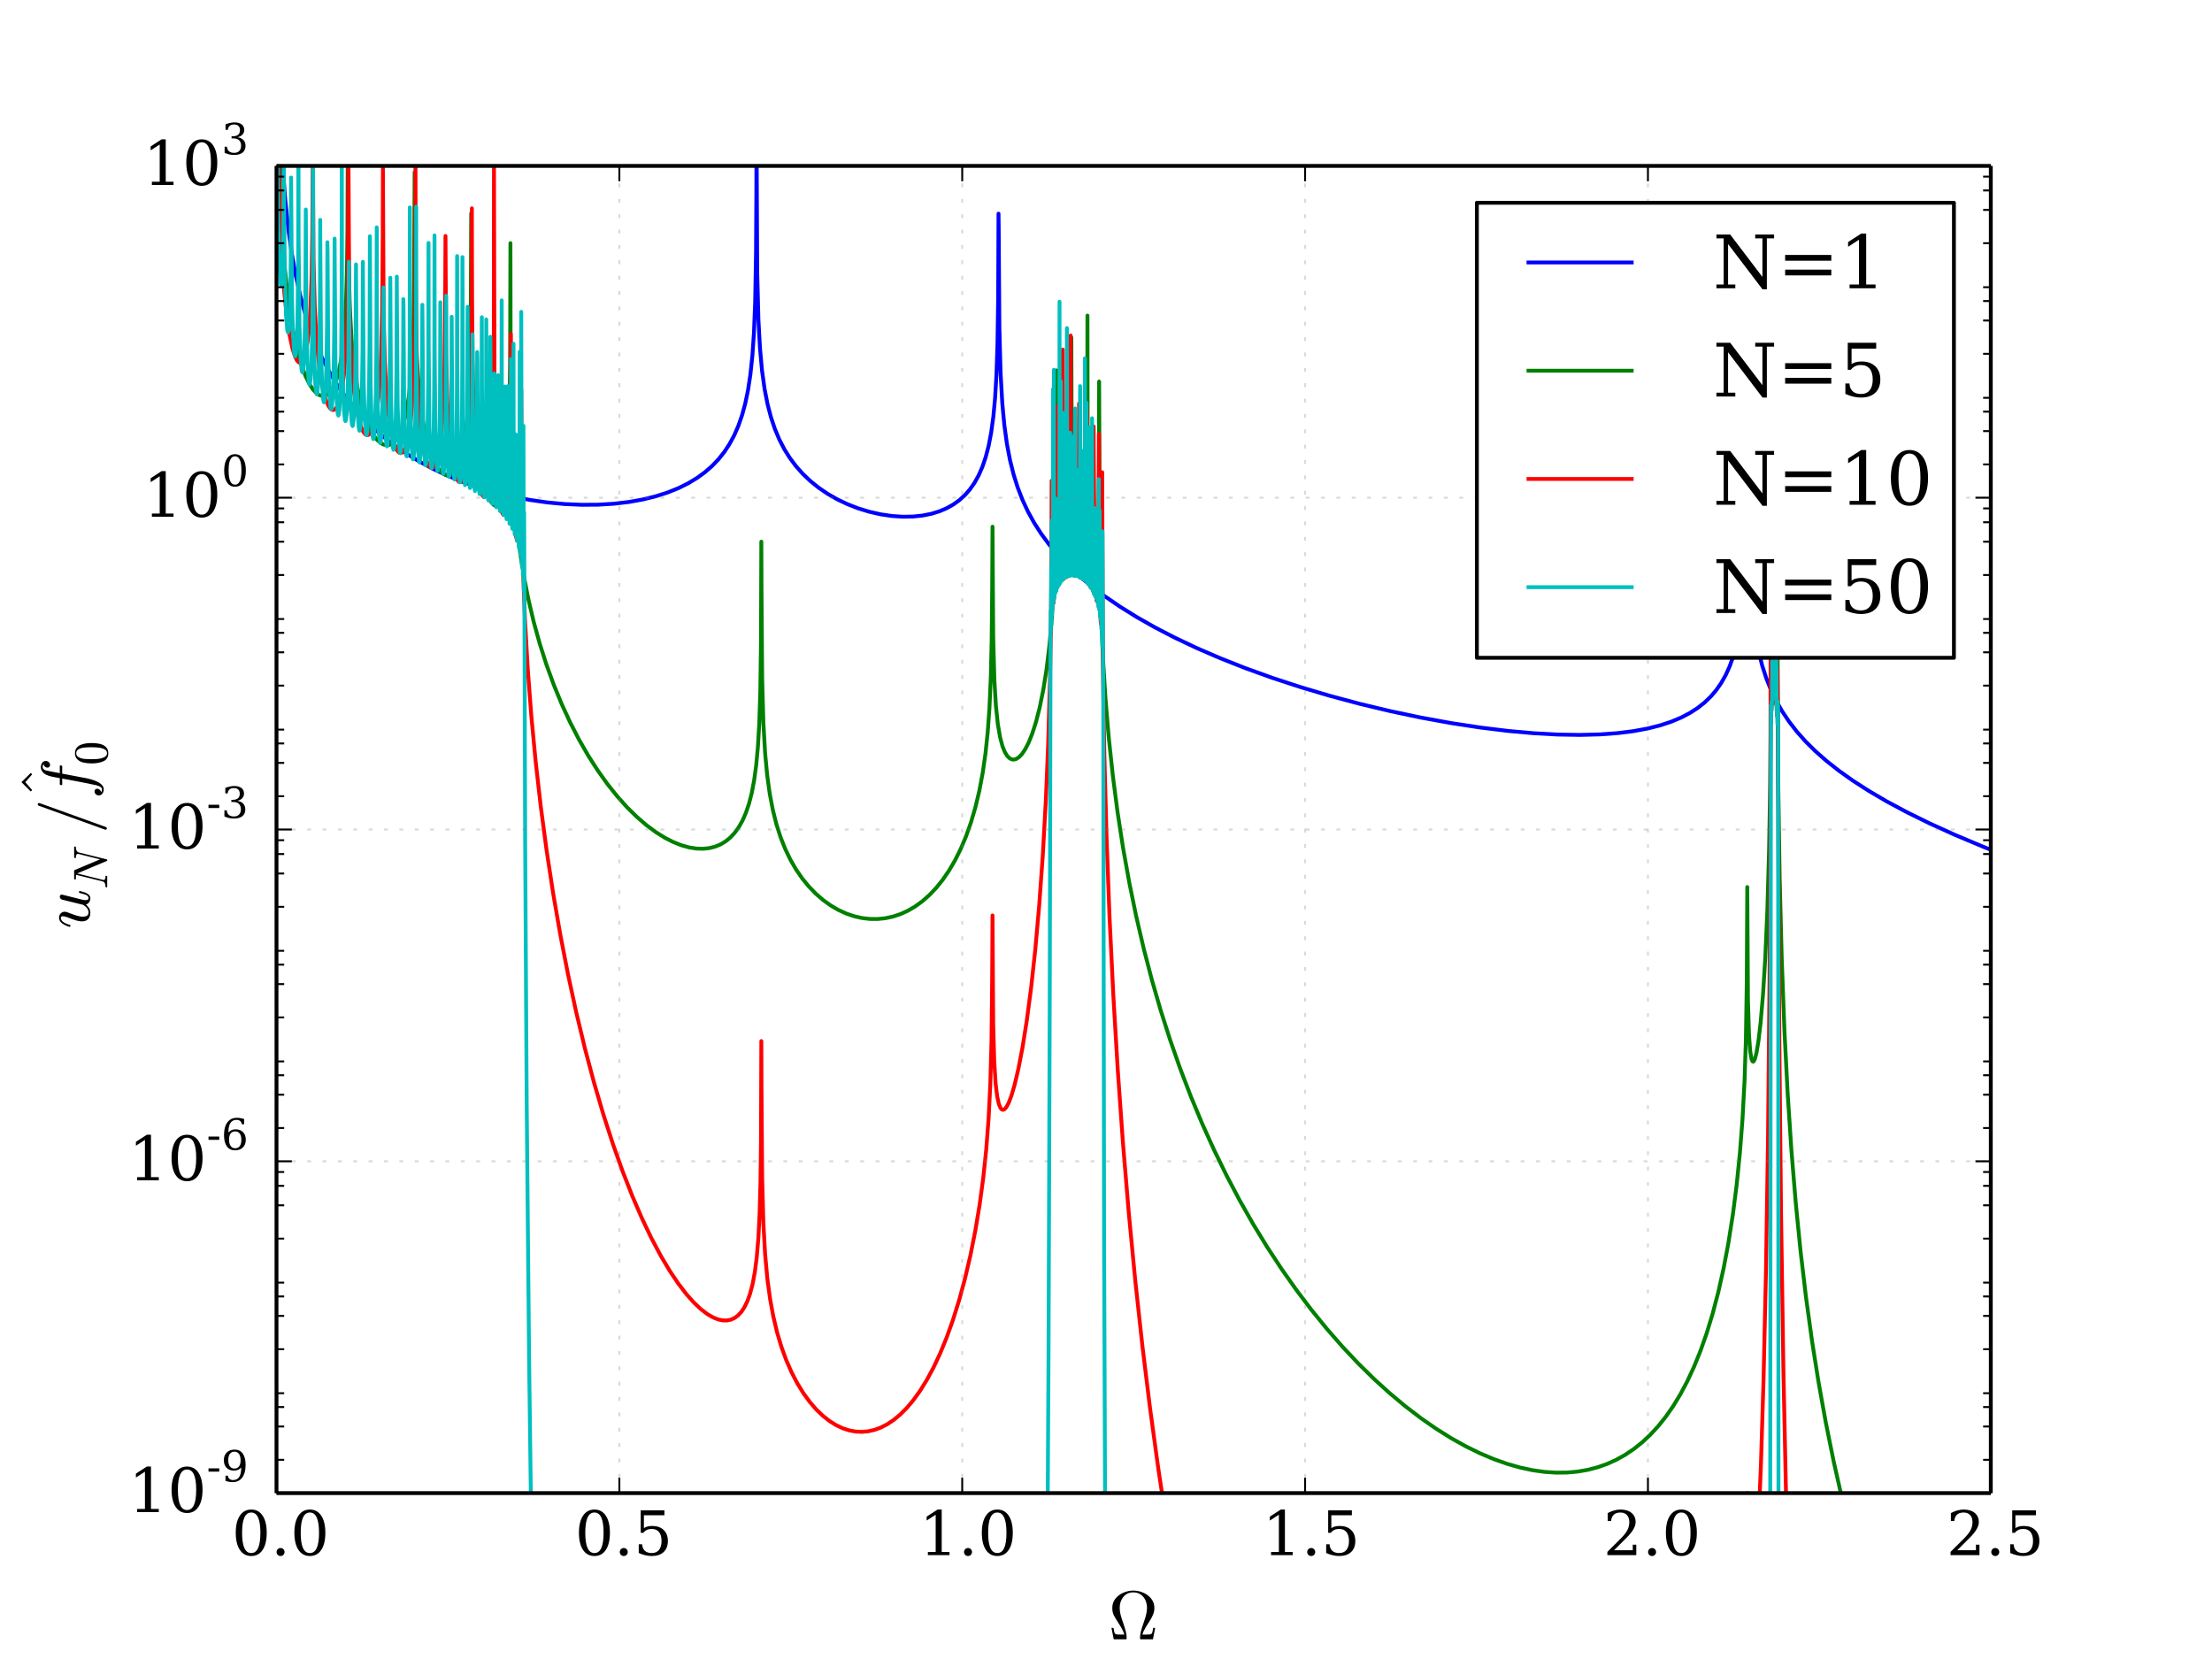 <?xml version="1.0" encoding="utf-8" standalone="no"?>
<!DOCTYPE svg PUBLIC "-//W3C//DTD SVG 1.1//EN"
  "http://www.w3.org/Graphics/SVG/1.1/DTD/svg11.dtd">
<!-- Created with matplotlib (http://matplotlib.org/) -->
<svg height="432pt" version="1.1" viewBox="0 0 576 432" width="576pt" xmlns="http://www.w3.org/2000/svg" xmlns:xlink="http://www.w3.org/1999/xlink">
 <defs>
  <style type="text/css">
*{stroke-linecap:butt;stroke-linejoin:round;}
  </style>
 </defs>
 <g id="figure_1">
  <g id="patch_1">
   <path d="
M0 432
L576 432
L576 0
L0 0
z
" style="fill:#ffffff;"/>
  </g>
  <g id="axes_1">
   <g id="patch_2">
    <path d="
M72 388.8
L518.4 388.8
L518.4 43.2
L72 43.2
z
" style="fill:#ffffff;"/>
   </g>
   <g id="line2d_1">
    <path clip-path="url(#p7ff5b81e1d)" d="
M72.273 -1
L72.58 17.87
L73.026 32.14
L73.607 43.346
L74.276 52.055
L75.079 59.611
L75.972 65.971
L76.998 71.709
L78.159 76.915
L79.408 81.515
L80.791 85.77
L82.309 89.717
L83.96 93.388
L85.745 96.81
L87.664 100.009
L89.717 103.003
L91.948 105.864
L94.358 108.588
L96.946 111.172
L99.713 113.616
L102.659 115.92
L105.827 118.113
L109.174 120.159
L112.744 122.079
L116.537 123.864
L120.509 125.486
L124.659 126.941
L128.988 128.221
L133.451 129.308
L137.958 130.177
L142.51 130.83
L147.017 131.254
L151.48 131.45
L155.764 131.419
L159.87 131.169
L163.752 130.713
L167.367 130.067
L170.714 129.246
L173.793 128.265
L176.605 127.137
L179.149 125.88
L181.469 124.485
L183.522 122.997
L185.396 121.367
L187.092 119.596
L188.609 117.687
L189.948 115.654
L191.153 113.428
L192.224 110.995
L193.206 108.198
L194.054 105.098
L194.768 101.672
L195.393 97.593
L195.928 92.528
L196.33 86.617
L196.642 78.633
L196.865 65.853
L196.955 50.263
L196.999 32.407
L196.999 32.407
L196.999 32.407
L197.178 70.897
L197.49 83.197
L197.892 90.603
L198.427 96.469
L199.097 101.293
L199.855 105.182
L200.748 108.619
L201.774 111.685
L202.935 114.446
L204.229 116.95
L205.657 119.234
L207.263 121.383
L209.048 123.391
L211.012 125.259
L213.154 126.984
L215.475 128.566
L217.974 130
L220.651 131.278
L223.463 132.372
L226.363 133.26
L229.309 133.927
L232.21 134.357
L235.021 134.549
L237.699 134.51
L240.198 134.253
L242.518 133.79
L244.616 133.148
L246.535 132.331
L248.275 131.351
L249.837 130.222
L251.265 128.92
L252.559 127.443
L253.764 125.72
L254.835 123.793
L255.817 121.551
L256.665 119.064
L257.424 116.155
L258.093 112.693
L258.673 108.459
L259.119 103.639
L259.476 97.554
L259.744 89.406
L259.923 77.296
L260.012 55.637
L260.057 59.242
L260.235 85.319
L260.547 97.048
L260.994 104.999
L261.529 110.722
L262.199 115.579
L263.002 119.805
L263.939 123.56
L265.01 126.957
L266.26 130.182
L267.688 133.24
L269.294 136.15
L271.124 138.994
L273.177 141.764
L275.453 144.462
L278.041 147.179
L280.897 149.853
L284.11 152.551
L287.68 155.254
L291.608 157.946
L295.936 160.643
L300.711 163.352
L305.933 166.057
L311.6 168.738
L317.714 171.383
L324.274 173.976
L331.236 176.486
L338.555 178.889
L346.186 181.16
L354.04 183.266
L362.028 185.177
L370.017 186.861
L377.871 188.291
L385.457 189.449
L392.687 190.332
L399.47 190.939
L405.718 191.279
L411.43 191.372
L416.607 191.238
L421.248 190.9
L425.398 190.379
L429.058 189.701
L432.315 188.878
L435.216 187.919
L437.804 186.831
L440.08 185.636
L442.089 184.337
L443.874 182.926
L445.48 181.379
L446.908 179.704
L448.202 177.848
L449.363 175.798
L450.389 173.543
L451.326 170.94
L452.129 168.064
L452.844 164.681
L453.468 160.589
L453.959 155.932
L454.361 150.041
L454.673 141.996
L454.852 132.798
L454.986 111.371
L455.03 103.205
L455.209 135.028
L455.521 147.113
L455.923 154.516
L456.458 160.444
L457.128 165.37
L457.931 169.592
L458.868 173.301
L459.939 176.623
L461.144 179.646
L462.527 182.517
L464.089 185.246
L465.874 187.908
L467.883 190.496
L470.159 193.057
L472.702 195.58
L475.558 198.1
L478.816 200.672
L482.476 203.274
L486.626 205.946
L491.267 208.666
L496.488 211.466
L502.379 214.367
L508.984 217.367
L516.347 220.462
L518.4 221.285
L518.4 221.285" style="fill:none;stroke:#0000ff;stroke-linecap:square;"/>
   </g>
   <g id="line2d_2">
    <path clip-path="url(#p7ff5b81e1d)" d="
M72.179 7.692
L72.491 32.981
L72.893 47.903
L73.428 59.589
L74.053 68.543
L74.811 76.197
L75.659 82.472
L76.552 87.5
L77.534 91.791
L78.56 95.283
L79.587 97.996
L80.568 99.993
L81.505 101.42
L82.353 102.337
L83.112 102.863
L83.826 103.099
L84.496 103.08
L85.12 102.834
L85.745 102.341
L86.37 101.558
L86.995 100.423
L87.619 98.831
L88.244 96.602
L88.824 93.655
L89.315 90.04
L89.761 85.009
L90.118 78.159
L90.342 70.105
L90.475 59.977
L90.565 36.804
L90.609 43.515
L90.788 68.586
L91.1 80.32
L91.546 88.36
L92.082 94.176
L92.751 99.096
L93.51 103.109
L94.358 106.475
L95.295 109.317
L96.277 111.596
L97.259 113.322
L98.196 114.536
L99.088 115.336
L99.892 115.77
L100.65 115.929
L101.364 115.844
L102.034 115.541
L102.703 114.995
L103.373 114.167
L104.087 112.901
L104.756 111.25
L105.425 108.969
L106.05 105.971
L106.586 102.267
L107.032 97.658
L107.389 91.785
L107.657 83.957
L107.835 72.719
L107.969 44.83
L108.014 63.529
L108.237 83.461
L108.594 93.892
L109.04 100.707
L109.62 106.256
L110.29 110.631
L111.048 114.226
L111.896 117.216
L112.789 119.575
L113.681 121.33
L114.529 122.533
L115.332 123.296
L116.047 123.674
L116.671 123.768
L117.251 123.644
L117.832 123.296
L118.412 122.692
L119.036 121.697
L119.661 120.249
L120.286 118.175
L120.866 115.403
L121.357 111.998
L121.803 107.309
L122.16 101.12
L122.428 92.358
L122.607 77.388
L122.696 55.576
L122.874 89.159
L123.187 101.468
L123.633 109.671
L124.169 115.526
L124.838 120.411
L125.597 124.299
L126.4 127.275
L127.203 129.416
L127.917 130.735
L128.542 131.46
L129.033 131.733
L129.479 131.731
L129.881 131.492
L130.282 130.983
L130.729 130.015
L131.175 128.462
L131.621 126.008
L132.023 122.437
L132.38 116.943
L132.648 108.82
L132.826 94.901
L132.915 63.315
L132.96 89.222
L133.183 110.795
L133.54 122.108
L134.031 130.489
L134.656 137.486
L135.459 144.021
L136.441 150.195
L137.601 156.097
L138.985 161.964
L140.547 167.606
L142.287 173.057
L144.206 178.33
L146.259 183.325
L148.445 188.068
L150.766 192.572
L153.176 196.765
L155.675 200.665
L158.219 204.221
L160.762 207.4
L163.306 210.232
L165.85 212.734
L168.349 214.883
L170.759 216.669
L173.079 218.121
L175.311 219.262
L177.453 220.11
L179.461 220.668
L181.335 220.961
L183.076 221.014
L184.682 220.847
L186.2 220.469
L187.628 219.879
L188.922 219.106
L190.127 218.134
L191.287 216.903
L192.358 215.429
L193.34 213.69
L194.232 211.655
L195.036 209.279
L195.75 206.496
L196.374 203.211
L196.91 199.28
L197.356 194.463
L197.713 188.342
L197.981 180.063
L198.159 167.448
L198.249 141.048
L198.293 153.205
L198.472 176.721
L198.784 188.216
L199.231 196.108
L199.766 201.817
L200.435 206.669
L201.239 210.887
L202.176 214.623
L203.247 217.98
L204.452 221.028
L205.791 223.813
L207.263 226.366
L208.87 228.704
L210.566 230.788
L212.395 232.684
L214.314 234.349
L216.278 235.761
L218.286 236.935
L220.339 237.878
L222.392 238.58
L224.445 239.049
L226.497 239.291
L228.55 239.307
L230.558 239.099
L232.522 238.676
L234.486 238.024
L236.404 237.152
L238.279 236.058
L240.153 234.701
L241.983 233.094
L243.768 231.222
L245.464 229.12
L247.115 226.717
L248.677 224.05
L250.149 221.101
L251.533 217.834
L252.827 214.19
L253.987 210.239
L255.014 205.93
L255.906 201.175
L256.62 196.185
L257.2 190.638
L257.647 184.427
L258.004 176.348
L258.227 166.788
L258.361 153.201
L258.45 137.147
L258.629 165.877
L258.941 177.267
L259.343 183.929
L259.833 188.553
L260.414 191.939
L261.038 194.294
L261.663 195.848
L262.288 196.86
L262.913 197.47
L263.493 197.746
L264.073 197.786
L264.698 197.595
L265.367 197.144
L266.126 196.342
L266.974 195.087
L267.866 193.346
L268.803 191.017
L269.785 187.948
L270.722 184.283
L271.659 179.674
L272.507 174.341
L273.266 168.079
L273.891 161.01
L274.382 152.85
L274.739 142.992
L274.962 130.365
L275.051 117.871
L275.096 96.445
L275.14 111.775
L275.319 133.697
L275.587 142.582
L275.944 147.638
L276.301 149.962
L276.613 150.79
L276.836 150.875
L277.015 150.676
L277.282 149.947
L277.595 148.404
L277.952 145.516
L278.309 140.76
L278.621 133.306
L278.844 121.644
L278.934 109.486
L278.978 87.901
L279.023 103.965
L279.201 126.527
L279.514 137.54
L279.915 144.026
L280.362 147.864
L280.763 149.687
L281.076 150.304
L281.299 150.349
L281.477 150.141
L281.745 149.384
L282.057 147.682
L282.37 144.721
L282.682 139.466
L282.905 132.335
L283.084 118.511
L283.173 82.18
L283.218 111.946
L283.441 133.626
L283.753 143.362
L284.155 149.718
L284.601 153.473
L284.914 154.671
L285.092 154.828
L285.226 154.654
L285.404 153.945
L285.628 151.982
L285.851 147.848
L286.029 140.509
L286.163 122.974
L286.208 99.349
L286.208 99.349
L286.208 99.349
L286.386 144.205
L286.699 158.977
L287.19 171.039
L287.859 181.83
L288.707 191.942
L289.778 202
L291.027 211.606
L292.455 220.862
L294.062 229.821
L295.847 238.516
L297.811 246.968
L299.953 255.193
L302.229 263.058
L304.683 270.745
L307.316 278.257
L310.083 285.483
L313.028 292.554
L316.108 299.372
L319.365 306.042
L322.757 312.478
L326.282 318.689
L329.942 324.682
L333.69 330.396
L337.528 335.845
L341.456 341.038
L345.472 345.982
L349.533 350.63
L353.639 354.992
L357.744 359.033
L361.85 362.764
L365.956 366.195
L370.017 369.298
L373.988 372.057
L377.915 374.514
L381.709 376.63
L385.413 378.445
L389.027 379.97
L392.508 381.199
L395.855 382.15
L399.068 382.836
L402.192 383.277
L405.182 383.477
L408.038 383.449
L410.805 383.201
L413.483 382.736
L416.027 382.072
L418.481 381.205
L420.846 380.137
L423.167 378.845
L425.398 377.348
L427.585 375.61
L429.682 373.658
L431.735 371.442
L433.743 368.94
L435.662 366.193
L437.537 363.119
L439.366 359.682
L441.107 355.937
L442.803 351.753
L444.409 347.193
L445.971 342.071
L447.444 336.45
L448.827 330.256
L450.077 323.631
L451.237 316.238
L452.219 308.574
L453.067 300.233
L453.736 291.545
L454.272 281.568
L454.629 270.557
L454.852 255.868
L454.986 230.981
L455.164 260.367
L455.432 269.405
L455.744 273.701
L456.101 275.822
L456.369 276.394
L456.548 276.443
L456.726 276.276
L456.994 275.678
L457.395 274.1
L457.886 271.164
L458.466 266.25
L459.091 258.908
L459.671 249.477
L460.207 237.167
L460.653 221.768
L460.966 203.843
L461.144 182.144
L461.233 163.631
L461.412 183.534
L461.456 183.37
L461.546 180.673
L461.68 166.982
L461.724 149.642
L461.769 157.978
L461.947 179.664
L462.081 181.561
L462.17 179.744
L462.304 168.283
L462.349 153.788
L462.394 157.631
L462.572 182.91
L462.661 185.139
L462.706 184.843
L462.795 179.186
L462.84 167.495
L462.885 170.077
L463.063 204.575
L463.42 228.581
L463.956 249.575
L464.67 268.5
L465.517 284.975
L466.499 299.766
L467.615 313.293
L468.864 325.829
L470.293 337.912
L471.854 349.238
L473.55 359.944
L475.425 370.368
L477.477 380.517
L479.664 390.218
L482.029 399.714
L484.573 409.016
L487.295 418.141
L490.241 427.236
L492.231 433
L492.231 433" style="fill:none;stroke:#008000;stroke-linecap:square;"/>
   </g>
   <g id="line2d_3">
    <path clip-path="url(#p7ff5b81e1d)" d="
M72.179 16.249
L72.491 41.502
L72.893 56.329
L73.428 67.799
L74.053 76.369
L74.722 82.667
L75.436 87.41
L76.15 90.739
L76.82 92.845
L77.355 93.903
L77.802 94.371
L78.159 94.466
L78.471 94.331
L78.828 93.903
L79.23 93.013
L79.676 91.382
L80.122 88.787
L80.524 85.078
L80.881 79.574
L81.148 71.912
L81.327 60.5
L81.461 37.578
L81.639 67.562
L81.952 79.813
L82.398 88.097
L82.934 94.001
L83.558 98.556
L84.228 101.918
L84.897 104.243
L85.522 105.69
L86.057 106.445
L86.504 106.747
L86.905 106.759
L87.262 106.554
L87.664 106.056
L88.11 105.124
L88.601 103.527
L89.092 101.109
L89.538 97.799
L89.94 93.17
L90.252 87.223
L90.52 77.222
L90.654 64.746
L90.743 41.636
L90.922 76.247
L91.234 88.559
L91.636 96.049
L92.171 101.929
L92.796 106.31
L93.466 109.434
L94.09 111.388
L94.67 112.56
L95.161 113.124
L95.563 113.306
L95.92 113.255
L96.322 112.945
L96.723 112.342
L97.169 111.275
L97.66 109.496
L98.151 106.832
L98.597 103.177
L98.999 97.968
L99.311 90.921
L99.535 80.583
L99.668 61.198
L99.713 43.761
L99.713 43.761
L99.713 43.761
L99.892 82.028
L100.204 94.419
L100.606 101.871
L101.141 107.66
L101.721 111.664
L102.346 114.543
L102.971 116.432
L103.506 117.431
L103.953 117.874
L104.354 117.979
L104.711 117.833
L105.113 117.383
L105.559 116.483
L106.05 114.901
L106.541 112.48
L106.987 109.157
L107.389 104.524
L107.701 98.608
L107.969 88.799
L108.103 77.002
L108.192 41.227
L108.237 70.381
L108.46 91.832
L108.817 102.396
L109.263 109.1
L109.799 113.981
L110.379 117.415
L110.959 119.681
L111.495 121.013
L111.985 121.692
L112.343 121.877
L112.655 121.825
L113.012 121.509
L113.414 120.793
L113.86 119.468
L114.306 117.42
L114.752 114.303
L115.154 109.92
L115.511 103.29
L115.734 95.54
L115.913 80.198
L116.002 61.451
L116.18 92.616
L116.493 104.692
L116.894 112.012
L117.385 117.268
L117.965 121.163
L118.546 123.612
L119.036 124.868
L119.438 125.417
L119.751 125.557
L120.018 125.472
L120.331 125.121
L120.688 124.348
L121.089 122.906
L121.536 120.341
L121.937 116.656
L122.294 111.245
L122.562 103.935
L122.741 93.819
L122.83 81.162
L122.874 54.246
L122.919 77.933
L123.098 99.606
L123.41 110.879
L123.812 117.952
L124.302 123.021
L124.838 126.43
L125.329 128.325
L125.73 129.177
L126.043 129.431
L126.266 129.39
L126.534 129.077
L126.846 128.302
L127.203 126.752
L127.56 124.212
L127.917 120.019
L128.23 113.437
L128.453 103.614
L128.587 86.192
L128.631 41.966
L128.631 41.966
L128.631 41.966
L128.765 100.617
L129.033 114.504
L129.434 123.275
L129.925 128.989
L130.416 132.25
L130.818 133.684
L131.13 134.107
L131.309 134.065
L131.532 133.686
L131.8 132.663
L132.112 130.401
L132.424 126.197
L132.692 119.024
L132.871 107.731
L133.005 86.936
L133.183 115.603
L133.496 127.899
L133.897 135.306
L134.299 139.288
L134.611 140.745
L134.79 140.903
L134.924 140.625
L135.102 139.55
L135.325 136.366
L135.504 130.495
L135.638 118.787
L135.727 101.538
L135.905 133.899
L136.218 148.796
L136.709 161.594
L137.423 174.123
L138.36 186.45
L139.475 198.219
L140.814 210.005
L142.332 221.429
L144.027 232.55
L145.902 243.386
L147.91 253.719
L150.052 263.603
L152.328 273.063
L154.693 281.951
L157.148 290.311
L159.647 298.035
L162.146 305.054
L164.69 311.541
L167.189 317.317
L169.643 322.448
L172.053 326.982
L174.373 330.887
L176.605 334.216
L178.702 336.956
L180.666 339.166
L182.496 340.895
L184.147 342.158
L185.664 343.044
L187.003 343.578
L188.208 343.831
L189.323 343.841
L190.35 343.624
L191.287 343.197
L192.18 342.54
L193.027 341.63
L193.831 340.431
L194.589 338.89
L195.303 336.921
L195.973 334.378
L196.553 331.282
L197.044 327.507
L197.49 322.205
L197.802 315.989
L198.026 307.848
L198.159 297.446
L198.249 271.088
L198.293 283.265
L198.472 306.862
L198.784 318.497
L199.231 326.584
L199.811 332.923
L200.525 338.222
L201.373 342.834
L202.354 346.955
L203.47 350.699
L204.72 354.135
L206.103 357.302
L207.62 360.218
L209.227 362.823
L210.878 365.084
L212.574 367.039
L214.314 368.708
L216.055 370.069
L217.751 371.122
L219.446 371.919
L221.142 372.47
L222.793 372.774
L224.445 372.853
L226.096 372.704
L227.747 372.326
L229.398 371.715
L231.049 370.862
L232.7 369.76
L234.396 368.355
L236.092 366.66
L237.833 364.597
L239.573 362.182
L241.313 359.383
L243.054 356.159
L244.794 352.459
L246.49 348.331
L248.141 343.732
L249.748 338.6
L251.265 333.015
L252.693 326.907
L253.987 320.388
L255.103 313.652
L256.04 306.696
L256.799 299.496
L257.424 291.358
L257.87 282.475
L258.182 271.163
L258.361 254.628
L258.45 238.372
L258.629 266.686
L258.896 276.368
L259.253 282.096
L259.655 285.461
L260.101 287.503
L260.547 288.554
L260.904 288.925
L261.261 288.988
L261.619 288.803
L262.065 288.282
L262.645 287.205
L263.359 285.35
L264.207 282.481
L265.189 278.321
L266.26 272.76
L267.375 265.749
L268.491 257.294
L269.562 247.489
L270.588 236.012
L271.526 222.939
L272.329 208.519
L272.954 193.421
L273.4 177.719
L273.668 161.832
L273.802 144.198
L273.846 125.171
L273.891 134.295
L274.069 154.067
L274.248 157.054
L274.292 157.123
L274.337 157.004
L274.471 155.653
L274.694 149.975
L274.873 139.744
L274.962 127.314
L275.006 105.643
L275.051 121.341
L275.23 142.825
L275.497 150.383
L275.721 152.15
L275.81 152.201
L275.944 151.679
L276.122 149.849
L276.345 145.238
L276.568 135.237
L276.702 116.684
L276.747 91.024
L276.747 91.024
L276.747 91.024
L276.925 135.392
L277.193 145.381
L277.506 149.533
L277.729 150.271
L277.818 150.159
L277.996 149.246
L278.22 146.619
L278.443 141.497
L278.621 133.361
L278.755 117.027
L278.8 87.373
L278.844 114.42
L279.023 135.407
L279.291 144.527
L279.603 148.843
L279.826 149.908
L279.915 149.96
L279.96 149.909
L280.094 149.437
L280.317 147.462
L280.54 143.413
L280.763 134.935
L280.897 121.899
L280.986 105.1
L281.165 134.688
L281.433 144.789
L281.745 149.557
L282.013 150.856
L282.102 150.824
L282.236 150.328
L282.415 148.71
L282.638 144.482
L282.816 137.504
L282.95 124.835
L283.039 106.509
L283.218 137.417
L283.486 147.65
L283.798 152.201
L283.976 152.921
L284.066 152.818
L284.2 152.027
L284.378 149.453
L284.557 143.887
L284.69 134.371
L284.78 111.038
L284.824 118.704
L285.003 143.622
L285.271 153.28
L285.538 156.372
L285.583 156.436
L285.628 156.365
L285.761 155.214
L285.94 150.309
L286.074 139.553
L286.163 112.99
L286.342 151.82
L286.609 161.81
L286.699 162.546
L286.743 162.395
L286.833 160.587
L286.922 154.664
L287.011 122.959
L287.19 172.76
L287.547 195.636
L288.127 217.534
L288.93 239.004
L289.912 259.28
L291.072 278.751
L292.411 297.568
L293.928 315.801
L295.624 333.49
L297.454 350.279
L299.462 366.66
L301.604 382.324
L303.925 397.643
L306.379 412.354
L308.967 426.52
L310.229 433
M454.591 433
L454.807 419.425
L454.941 395.439
L454.986 388.798
L455.164 416.719
L455.432 423.476
L455.655 424.888
L455.744 424.975
L455.789 424.945
L455.923 424.611
L456.191 423.084
L456.592 419.238
L457.172 411.201
L457.842 398.675
L458.556 381.04
L459.225 359.118
L459.85 331.23
L460.385 296.66
L460.787 255.116
L461.01 207.889
L461.055 170.774
L461.144 188.24
L461.233 173.879
L461.323 184.926
L461.367 181.469
L461.456 160.853
L461.59 182.385
L461.68 173.665
L461.724 150.139
L461.769 169.15
L461.903 181.449
L461.992 173.612
L462.037 155.09
L462.081 167.109
L462.215 181.94
L462.304 175.033
L462.349 157.147
L462.394 168.928
L462.527 183.416
L462.572 180.299
L462.661 168.394
L462.751 186.516
L462.795 185.603
L462.84 174.48
L462.885 179.533
L463.331 270.215
L463.777 315.719
L464.402 357.069
L465.16 392.918
L466.053 424.959
L466.314 433
L466.314 433" style="fill:none;stroke:#ff0000;stroke-linecap:square;"/>
   </g>
   <g id="line2d_4">
    <path clip-path="url(#p7ff5b81e1d)" d="
M72.179 36.119
L72.446 58.069
L72.803 70.028
L73.116 74.07
L73.25 74.388
L73.339 74.09
L73.473 72.716
L73.651 68.23
L73.785 60.2
L73.919 32.683
L73.964 52.01
L74.187 72.833
L74.499 82.266
L74.811 86.052
L74.99 86.57
L75.079 86.39
L75.213 85.503
L75.392 82.838
L75.57 77.249
L75.704 67.879
L75.793 46.22
L75.838 50.647
L76.016 76.74
L76.284 86.962
L76.597 91.773
L76.82 92.796
L76.909 92.717
L77.043 92.039
L77.221 89.879
L77.445 83.872
L77.623 71.12
L77.668 62.896
L77.712 25.315
L77.757 61.802
L77.98 84.855
L78.292 93.668
L78.56 96.542
L78.739 96.974
L78.828 96.772
L79.006 95.442
L79.23 91.435
L79.408 84.533
L79.542 71.774
L79.631 54.542
L79.81 84.659
L80.078 94.814
L80.39 99.328
L80.613 100.125
L80.702 99.956
L80.881 98.71
L81.104 94.913
L81.327 85.906
L81.461 69.26
L81.505 27.514
L81.55 68.466
L81.773 91.164
L82.086 99.7
L82.353 102.345
L82.487 102.655
L82.532 102.619
L82.666 102.08
L82.844 100.216
L83.067 95.151
L83.246 85.982
L83.335 74.695
L83.38 57.246
L83.424 66.321
L83.603 90.511
L83.871 100.046
L84.183 104.189
L84.362 104.773
L84.451 104.643
L84.585 103.894
L84.808 100.844
L85.031 93.87
L85.165 84.263
L85.254 63.076
L85.299 65.957
L85.477 92.192
L85.745 101.875
L86.057 106.031
L86.236 106.6
L86.325 106.459
L86.459 105.689
L86.682 102.583
L86.905 95.486
L87.039 85.609
L87.129 62.131
L87.173 69.552
L87.352 94.178
L87.619 103.674
L87.932 107.709
L88.11 108.208
L88.2 108.027
L88.378 106.739
L88.601 102.864
L88.824 93.757
L88.958 77.037
L89.003 35.058
L89.047 76.21
L89.271 98.765
L89.583 107.073
L89.851 109.473
L89.94 109.652
L89.985 109.633
L90.118 109.133
L90.297 107.305
L90.52 102.301
L90.699 93.341
L90.788 82.692
L90.832 68.142
L90.877 70.606
L91.056 96.949
L91.323 106.539
L91.636 110.523
L91.814 110.955
L91.903 110.729
L92.082 109.315
L92.305 105.151
L92.484 98.069
L92.618 85.037
L92.707 68.841
L92.885 97.959
L93.153 107.73
L93.421 111.444
L93.599 112.165
L93.689 112.074
L93.823 111.359
L94.001 109.141
L94.224 103.18
L94.403 91.36
L94.492 68.178
L94.537 75.009
L94.715 99.76
L94.983 109.146
L95.251 112.682
L95.429 113.288
L95.518 113.134
L95.652 112.304
L95.875 108.955
L96.098 101.121
L96.232 89.208
L96.322 61.513
L96.5 99.743
L96.768 109.884
L97.036 113.644
L97.214 114.332
L97.303 114.209
L97.437 113.42
L97.66 110.128
L97.883 102.377
L98.017 90.669
L98.107 59.201
L98.151 84.802
L98.374 105.441
L98.687 113.29
L98.954 115.277
L99.044 115.282
L99.178 114.683
L99.356 112.592
L99.579 106.795
L99.758 95.35
L99.847 74.852
L99.892 76.085
L100.07 102.877
L100.338 112.354
L100.606 115.782
L100.784 116.239
L100.873 115.98
L101.052 114.395
L101.275 109.666
L101.454 101.12
L101.543 91.358
L101.632 72.314
L101.811 103.475
L102.078 113.217
L102.346 116.687
L102.48 117.141
L102.525 117.126
L102.659 116.574
L102.837 114.498
L103.06 108.604
L103.239 96.657
L103.328 72.044
L103.373 81.42
L103.551 105.364
L103.819 114.501
L104.087 117.684
L104.22 117.997
L104.31 117.779
L104.488 116.231
L104.711 111.441
L104.89 102.591
L104.979 92.055
L105.024 77.905
L105.068 79.263
L105.247 105.975
L105.515 115.333
L105.782 118.532
L105.916 118.819
L106.006 118.569
L106.184 116.916
L106.407 111.818
L106.586 102.074
L106.675 89.02
L106.72 54.01
L106.764 87.454
L106.943 108.003
L107.21 116.632
L107.478 119.467
L107.567 119.626
L107.612 119.569
L107.746 118.837
L107.924 116.328
L108.148 109.038
L108.281 98.194
L108.326 89.948
L108.371 53.806
L108.415 88.53
L108.594 109.003
L108.862 117.57
L109.129 120.294
L109.219 120.396
L109.308 120.122
L109.486 118.327
L109.71 112.713
L109.888 101.168
L109.977 79.367
L110.022 83.499
L110.2 109.086
L110.468 118.2
L110.736 121.05
L110.825 121.16
L110.914 120.879
L111.093 119.02
L111.316 113.133
L111.495 100.465
L111.539 92.49
L111.584 63.264
L111.628 89.871
L111.807 110.855
L112.075 119.379
L112.298 121.737
L112.387 121.918
L112.432 121.857
L112.566 121.043
L112.744 118.204
L112.923 112.042
L113.057 101.335
L113.101 93.239
L113.146 61.301
L113.19 91.188
L113.369 111.901
L113.637 120.317
L113.86 122.541
L113.949 122.647
L114.038 122.325
L114.217 120.255
L114.395 115.456
L114.574 103.621
L114.663 78.708
L114.708 88.633
L114.886 112.345
L115.154 121.067
L115.377 123.297
L115.466 123.37
L115.556 122.995
L115.734 120.721
L115.913 115.429
L116.047 106.767
L116.18 77.017
L116.225 97.131
L116.448 116.674
L116.716 123.003
L116.894 124.12
L116.984 123.968
L117.118 122.816
L117.296 119.059
L117.475 110.22
L117.564 99.135
L117.608 82.494
L117.653 89.878
L117.832 114.293
L118.099 122.911
L118.322 124.843
L118.367 124.846
L118.456 124.478
L118.635 122.049
L118.813 116.14
L118.947 105.558
L118.992 97.525
L119.036 66.678
L119.081 95.275
L119.26 116.007
L119.527 124.05
L119.751 125.594
L119.84 125.279
L119.974 123.73
L120.152 118.858
L120.286 110.694
L120.375 96.422
L120.42 66.947
L120.42 66.947
L120.42 66.947
L120.598 114.954
L120.866 124.433
L121.089 126.34
L121.179 126.102
L121.312 124.615
L121.491 119.706
L121.625 111.264
L121.714 95.588
L121.759 79.898
L121.759 79.898
L121.759 79.898
L121.937 116.479
L122.205 125.539
L122.383 127.077
L122.428 127.079
L122.517 126.631
L122.696 123.616
L122.874 115.667
L122.964 106.053
L123.053 87.047
L123.231 118.029
L123.499 126.65
L123.678 127.866
L123.767 127.497
L123.901 125.597
L124.079 119.218
L124.213 105.896
L124.258 91.668
L124.302 93.365
L124.481 119.72
L124.749 127.79
L124.883 128.655
L124.927 128.594
L125.061 127.311
L125.24 122.137
L125.373 112.182
L125.463 82.601
L125.507 99.71
L125.686 121.645
L125.954 128.959
L126.043 129.46
L126.088 129.427
L126.177 128.775
L126.311 126.075
L126.489 116.464
L126.578 101.232
L126.623 83.172
L126.623 83.172
L126.623 83.172
L126.802 121.453
L127.025 129.133
L127.159 130.3
L127.203 130.268
L127.292 129.561
L127.426 126.571
L127.56 119.573
L127.649 108.004
L127.694 87.703
L127.739 101.93
L127.917 124.307
L128.14 130.645
L128.23 131.187
L128.274 131.112
L128.408 129.401
L128.542 124.614
L128.676 111.532
L128.72 97.225
L128.765 99.268
L128.944 125.292
L129.167 131.709
L129.256 132.103
L129.301 131.913
L129.434 129.601
L129.568 123.267
L129.658 112.829
L129.702 97.707
L129.747 101.876
L129.925 126.988
L130.149 132.911
L130.193 133.079
L130.238 132.956
L130.372 130.65
L130.506 123.783
L130.595 111.216
L130.639 78.224
L130.684 109.467
L130.863 129.44
L131.086 134.109
L131.175 133.475
L131.309 129.383
L131.443 116.291
L131.487 100.642
L131.532 106.176
L131.71 130.573
L131.889 135.118
L131.934 135.195
L132.023 134.149
L132.157 128.452
L132.246 117.799
L132.291 100.526
L132.335 109.561
L132.514 132.667
L132.692 136.402
L132.781 135.388
L132.915 128.914
L133.005 114.572
L133.049 93.49
L133.049 93.49
L133.049 93.49
L133.228 133.653
L133.406 137.681
L133.496 136.196
L133.629 126.861
L133.719 89.516
L133.763 120.547
L133.942 137.709
L134.031 139.132
L134.076 138.823
L134.165 135.795
L134.254 126.704
L134.299 113.107
L134.343 114.104
L134.522 139.235
L134.611 140.727
L134.656 140.17
L134.745 135.65
L134.879 115.972
L135.057 141.812
L135.102 142.542
L135.147 142.142
L135.236 136.856
L135.281 129.446
L135.325 91.61
L135.37 128.902
L135.548 144.663
L135.638 140.454
L135.682 133.018
L135.727 81.205
L135.727 81.205
L135.727 81.205
L135.861 146.025
L135.905 147.213
L135.905 147.213
L135.905 147.213
L135.95 146.015
L136.039 125.253
L136.084 134.799
L136.218 150.007
L136.262 145.202
L136.307 110.884
L136.307 110.884
L136.307 110.884
L136.396 153.835
L136.441 153.505
L136.486 133.436
L136.486 133.436
L136.486 133.436
L136.753 219.448
L137.155 287.875
L137.78 354.193
L138.628 420.002
L138.822 433
M272.596 433
L273.043 351.052
L273.355 258.479
L273.578 159.09
L273.623 164.269
L273.668 162.053
L273.712 147.757
L273.712 147.757
L273.712 147.757
L273.757 162.831
L273.802 158.307
L273.846 135.517
L273.846 135.517
L273.846 135.517
L273.935 159.952
L273.98 150.426
L274.025 143.683
L274.114 158.426
L274.159 152.606
L274.203 101.355
L274.248 151.306
L274.292 156.809
L274.337 156.239
L274.382 149.751
L274.426 96.296
L274.471 148.728
L274.56 155.665
L274.605 152.173
L274.694 136.182
L274.828 154.405
L274.917 141.02
L274.962 129.83
L275.096 153.817
L275.185 146.74
L275.23 130.259
L275.274 138.035
L275.408 152.979
L275.497 146.138
L275.542 132.206
L275.587 134.276
L275.721 152.33
L275.765 151.543
L275.854 140.596
L275.899 78.554
L275.944 140.207
L276.078 151.771
L276.167 146.994
L276.211 138.912
L276.256 99.296
L276.256 99.296
L276.256 99.296
L276.39 150.291
L276.435 151.3
L276.479 150.477
L276.568 141.336
L276.613 122.533
L276.658 134.44
L276.836 150.724
L276.925 145.1
L277.015 107.531
L277.059 138.558
L277.193 150.509
L277.238 150.222
L277.327 144.004
L277.416 115.19
L277.461 138.814
L277.595 150.239
L277.639 150.035
L277.729 144.385
L277.773 136.304
L277.818 85.424
L277.818 85.424
L277.818 85.424
L277.952 148.173
L278.041 150.048
L278.13 145.698
L278.22 122.667
L278.264 131.073
L278.443 150.015
L278.487 149.414
L278.577 142.954
L278.666 112.683
L278.71 137.517
L278.889 149.857
L278.978 145.818
L279.068 126.373
L279.112 127.86
L279.291 149.855
L279.335 149.608
L279.425 144.441
L279.514 113.603
L279.558 133.319
L279.737 149.945
L279.826 147.257
L279.915 134.393
L279.96 106.358
L279.96 106.358
L279.96 106.358
L280.094 147.831
L280.183 149.989
L280.228 149.027
L280.317 141.506
L280.406 123.23
L280.585 149.974
L280.629 149.976
L280.719 145.477
L280.808 122.245
L280.853 131.088
L281.031 150.288
L281.076 149.831
L281.165 143.876
L281.21 135.525
L281.254 100.536
L281.254 100.536
L281.254 100.536
L281.388 148.363
L281.477 150.465
L281.522 149.372
L281.611 140.948
L281.656 126.687
L281.7 129.476
L281.879 150.751
L281.924 150.268
L282.013 143.861
L282.102 117.344
L282.281 150.932
L282.325 150.833
L282.415 145.377
L282.459 137.327
L282.504 93.315
L282.504 93.315
L282.504 93.315
L282.638 149.596
L282.727 151.229
L282.816 145.789
L282.861 137.504
L282.905 104.855
L282.905 104.855
L282.905 104.855
L283.039 150.272
L283.084 151.708
L283.129 151.467
L283.218 144.835
L283.307 126.254
L283.486 152.251
L283.575 148.1
L283.619 141.058
L283.664 111.329
L283.709 138.878
L283.843 152.693
L283.887 152.209
L283.976 143.468
L284.021 123.762
L284.066 137.701
L284.2 153.244
L284.244 152.698
L284.333 142.766
L284.378 108.912
L284.423 141.378
L284.557 153.898
L284.646 147.988
L284.735 133.961
L284.869 154.55
L284.914 153.736
L285.003 139.237
L285.047 132.333
L285.181 155.328
L285.226 154.134
L285.315 133.17
L285.36 141.291
L285.494 155.897
L285.583 142.275
L285.628 135.852
L285.761 156.882
L285.806 153.419
L285.851 141.01
L285.895 141.9
L285.985 157.938
L286.029 157.014
L286.074 150.094
L286.119 124.777
L286.119 124.777
L286.119 124.777
L286.208 158.722
L286.252 158.527
L286.342 132.959
L286.431 160.495
L286.476 158.184
L286.52 141.564
L286.565 153.252
L286.609 161.514
L286.654 160.41
L286.699 142.866
L286.743 156.969
L286.788 163.758
L286.833 158.437
L286.877 149.622
L286.922 165.251
L286.966 161.392
L287.011 156.338
L287.056 168.296
L287.1 138.356
L287.1 138.356
L287.1 138.356
L287.234 172.743
L287.279 177.216
L287.502 322.443
L287.915 433
M460.921 433
L461.144 183.686
L461.189 187.806
L461.233 185.171
L461.323 182.684
L461.367 183.524
L461.412 183.822
L461.456 181.864
L461.546 156.627
L461.635 182.212
L461.68 177.106
L461.724 153.528
L461.724 153.528
L461.724 153.528
L461.813 181.062
L461.858 167.932
L461.947 181.545
L461.992 175.289
L462.037 166.473
L462.081 181.017
L462.126 179.086
L462.17 122.688
L462.215 179.013
L462.26 181.778
L462.349 170.158
L462.438 182.161
L462.527 160.722
L462.661 185.202
L462.751 185.7
L462.84 188.545
L462.929 182.785
L462.974 185.455
L463.018 191.855
L463.127 433
L463.127 433" style="fill:none;stroke:#00bfbf;stroke-linecap:square;"/>
   </g>
   <g id="matplotlib.axis_1">
    <g id="xtick_1">
     <g id="line2d_5">
      <path clip-path="url(#p7ff5b81e1d)" d="
M72 388.8
L72 43.2" style="fill:none;opacity:0.3;stroke:#808080;stroke-dasharray:1,3;stroke-dashoffset:0.0;stroke-width:0.5;"/>
     </g>
     <g id="line2d_6">
      <defs>
       <path d="
M0 0
L0 -4" id="m93b0483c22" style="stroke:#000000;stroke-width:0.5;"/>
      </defs>
      <g>
       <use style="stroke:#000000;stroke-width:0.5;" x="72.0" xlink:href="#m93b0483c22" y="388.8"/>
      </g>
     </g>
     <g id="line2d_7">
      <defs>
       <path d="
M0 0
L0 4" id="m741efc42ff" style="stroke:#000000;stroke-width:0.5;"/>
      </defs>
      <g>
       <use style="stroke:#000000;stroke-width:0.5;" x="72.0" xlink:href="#m741efc42ff" y="43.2"/>
      </g>
     </g>
     <g id="text_1">
      <!-- 0.0 -->
      <defs>
       <path d="
M31.781 3.422
Q39.266 3.422 42.969 11.625
Q46.688 19.828 46.688 36.375
Q46.688 52.984 42.969 61.188
Q39.266 69.391 31.781 69.391
Q24.312 69.391 20.594 61.188
Q16.891 52.984 16.891 36.375
Q16.891 19.828 20.594 11.625
Q24.312 3.422 31.781 3.422
M31.781 -1.422
Q19.922 -1.422 13.25 8.531
Q6.594 18.5 6.594 36.375
Q6.594 54.297 13.25 64.25
Q19.922 74.219 31.781 74.219
Q43.703 74.219 50.344 64.25
Q56.984 54.297 56.984 36.375
Q56.984 18.5 50.344 8.531
Q43.703 -1.422 31.781 -1.422" id="BitstreamVeraSerif-Roman-30"/>
       <path d="
M9.422 5.078
Q9.422 7.812 11.281 9.719
Q13.141 11.625 15.922 11.625
Q18.609 11.625 20.5 9.719
Q22.406 7.812 22.406 5.078
Q22.406 2.391 20.5 0.484
Q18.609 -1.422 15.922 -1.422
Q13.141 -1.422 11.281 0.453
Q9.422 2.344 9.422 5.078" id="BitstreamVeraSerif-Roman-2e"/>
      </defs>
      <g transform="translate(60.336 404.957)scale(0.16 -0.16)">
       <use xlink:href="#BitstreamVeraSerif-Roman-30"/>
       <use x="63.623" xlink:href="#BitstreamVeraSerif-Roman-2e"/>
       <use x="95.41" xlink:href="#BitstreamVeraSerif-Roman-30"/>
      </g>
     </g>
    </g>
    <g id="xtick_2">
     <g id="line2d_8">
      <path clip-path="url(#p7ff5b81e1d)" d="
M161.28 388.8
L161.28 43.2" style="fill:none;opacity:0.3;stroke:#808080;stroke-dasharray:1,3;stroke-dashoffset:0.0;stroke-width:0.5;"/>
     </g>
     <g id="line2d_9">
      <g>
       <use style="stroke:#000000;stroke-width:0.5;" x="161.28" xlink:href="#m93b0483c22" y="388.8"/>
      </g>
     </g>
     <g id="line2d_10">
      <g>
       <use style="stroke:#000000;stroke-width:0.5;" x="161.28" xlink:href="#m741efc42ff" y="43.2"/>
      </g>
     </g>
     <g id="text_2">
      <!-- 0.5 -->
      <defs>
       <path d="
M50.297 72.906
L50.297 64.891
L16.891 64.891
L16.891 44
Q19.438 45.75 22.828 46.625
Q26.219 47.516 30.422 47.516
Q42.234 47.516 49.062 40.969
Q55.906 34.422 55.906 23.094
Q55.906 11.531 49 5.047
Q42.094 -1.422 29.594 -1.422
Q24.562 -1.422 19.281 -0.188
Q14.016 1.031 8.5 3.516
L8.5 17.672
L14.016 17.672
Q14.453 10.75 18.422 7.078
Q22.406 3.422 29.594 3.422
Q37.312 3.422 41.453 8.5
Q45.609 13.578 45.609 23.094
Q45.609 32.562 41.484 37.609
Q37.359 42.672 29.594 42.672
Q25.203 42.672 21.844 41.109
Q18.5 39.547 15.922 36.281
L11.719 36.281
L11.719 72.906
z
" id="BitstreamVeraSerif-Roman-35"/>
      </defs>
      <g transform="translate(149.702 404.957)scale(0.16 -0.16)">
       <use xlink:href="#BitstreamVeraSerif-Roman-30"/>
       <use x="63.623" xlink:href="#BitstreamVeraSerif-Roman-2e"/>
       <use x="95.41" xlink:href="#BitstreamVeraSerif-Roman-35"/>
      </g>
     </g>
    </g>
    <g id="xtick_3">
     <g id="line2d_11">
      <path clip-path="url(#p7ff5b81e1d)" d="
M250.56 388.8
L250.56 43.2" style="fill:none;opacity:0.3;stroke:#808080;stroke-dasharray:1,3;stroke-dashoffset:0.0;stroke-width:0.5;"/>
     </g>
     <g id="line2d_12">
      <g>
       <use style="stroke:#000000;stroke-width:0.5;" x="250.56" xlink:href="#m93b0483c22" y="388.8"/>
      </g>
     </g>
     <g id="line2d_13">
      <g>
       <use style="stroke:#000000;stroke-width:0.5;" x="250.56" xlink:href="#m741efc42ff" y="43.2"/>
      </g>
     </g>
     <g id="text_3">
      <!-- 1.0 -->
      <defs>
       <path d="
M14.203 0
L14.203 5.172
L26.906 5.172
L26.906 65.828
L12.203 56.297
L12.203 62.703
L29.984 74.219
L36.719 74.219
L36.719 5.172
L49.422 5.172
L49.422 0
z
" id="BitstreamVeraSerif-Roman-31"/>
      </defs>
      <g transform="translate(239.345 404.957)scale(0.16 -0.16)">
       <use xlink:href="#BitstreamVeraSerif-Roman-31"/>
       <use x="63.623" xlink:href="#BitstreamVeraSerif-Roman-2e"/>
       <use x="95.41" xlink:href="#BitstreamVeraSerif-Roman-30"/>
      </g>
     </g>
    </g>
    <g id="xtick_4">
     <g id="line2d_14">
      <path clip-path="url(#p7ff5b81e1d)" d="
M339.84 388.8
L339.84 43.2" style="fill:none;opacity:0.3;stroke:#808080;stroke-dasharray:1,3;stroke-dashoffset:0.0;stroke-width:0.5;"/>
     </g>
     <g id="line2d_15">
      <g>
       <use style="stroke:#000000;stroke-width:0.5;" x="339.84" xlink:href="#m93b0483c22" y="388.8"/>
      </g>
     </g>
     <g id="line2d_16">
      <g>
       <use style="stroke:#000000;stroke-width:0.5;" x="339.84" xlink:href="#m741efc42ff" y="43.2"/>
      </g>
     </g>
     <g id="text_4">
      <!-- 1.5 -->
      <g transform="translate(328.711 404.957)scale(0.16 -0.16)">
       <use xlink:href="#BitstreamVeraSerif-Roman-31"/>
       <use x="63.623" xlink:href="#BitstreamVeraSerif-Roman-2e"/>
       <use x="95.41" xlink:href="#BitstreamVeraSerif-Roman-35"/>
      </g>
     </g>
    </g>
    <g id="xtick_5">
     <g id="line2d_17">
      <path clip-path="url(#p7ff5b81e1d)" d="
M429.12 388.8
L429.12 43.2" style="fill:none;opacity:0.3;stroke:#808080;stroke-dasharray:1,3;stroke-dashoffset:0.0;stroke-width:0.5;"/>
     </g>
     <g id="line2d_18">
      <g>
       <use style="stroke:#000000;stroke-width:0.5;" x="429.12" xlink:href="#m93b0483c22" y="388.8"/>
      </g>
     </g>
     <g id="line2d_19">
      <g>
       <use style="stroke:#000000;stroke-width:0.5;" x="429.12" xlink:href="#m741efc42ff" y="43.2"/>
      </g>
     </g>
     <g id="text_5">
      <!-- 2.0 -->
      <defs>
       <path d="
M12.797 55.516
L7.328 55.516
L7.328 68.5
Q12.547 71.297 17.844 72.75
Q23.141 74.219 28.219 74.219
Q39.594 74.219 46.188 68.703
Q52.781 63.188 52.781 53.719
Q52.781 43.016 37.844 28.125
Q36.672 27 36.078 26.422
L17.672 8.016
L48.094 8.016
L48.094 17
L53.812 17
L53.812 0
L6.781 0
L6.781 5.328
L28.906 27.391
Q36.234 34.719 39.359 40.844
Q42.484 46.969 42.484 53.719
Q42.484 61.078 38.641 65.234
Q34.812 69.391 28.078 69.391
Q21.094 69.391 17.281 65.922
Q13.484 62.453 12.797 55.516" id="BitstreamVeraSerif-Roman-32"/>
      </defs>
      <g transform="translate(417.471 404.957)scale(0.16 -0.16)">
       <use xlink:href="#BitstreamVeraSerif-Roman-32"/>
       <use x="63.623" xlink:href="#BitstreamVeraSerif-Roman-2e"/>
       <use x="95.41" xlink:href="#BitstreamVeraSerif-Roman-30"/>
      </g>
     </g>
    </g>
    <g id="xtick_6">
     <g id="line2d_20">
      <path clip-path="url(#p7ff5b81e1d)" d="
M518.4 388.8
L518.4 43.2" style="fill:none;opacity:0.3;stroke:#808080;stroke-dasharray:1,3;stroke-dashoffset:0.0;stroke-width:0.5;"/>
     </g>
     <g id="line2d_21">
      <g>
       <use style="stroke:#000000;stroke-width:0.5;" x="518.4" xlink:href="#m93b0483c22" y="388.8"/>
      </g>
     </g>
     <g id="line2d_22">
      <g>
       <use style="stroke:#000000;stroke-width:0.5;" x="518.4" xlink:href="#m741efc42ff" y="43.2"/>
      </g>
     </g>
     <g id="text_6">
      <!-- 2.5 -->
      <g transform="translate(506.837 404.957)scale(0.16 -0.16)">
       <use xlink:href="#BitstreamVeraSerif-Roman-32"/>
       <use x="63.623" xlink:href="#BitstreamVeraSerif-Roman-2e"/>
       <use x="95.41" xlink:href="#BitstreamVeraSerif-Roman-35"/>
      </g>
     </g>
    </g>
    <g id="text_7">
     <!-- $\Omega$ -->
     <defs>
      <path d="
M7.719 0
L4.391 16.609
L7.328 16.609
Q7.859 13.719 8.297 11.5
Q8.734 9.281 9.438 8.375
Q10.156 7.469 11.719 7.172
Q13.281 6.891 16.891 6.891
L23 6.891
Q21.531 12.547 15.688 21.656
Q9.859 30.766 7.734 34.891
Q5.609 39.016 5.609 45.516
Q5.609 53.078 10.094 58.766
Q14.594 64.453 21.703 67.484
Q28.812 70.516 36.078 70.516
Q43.312 70.516 50.406 67.484
Q57.516 64.453 62 58.719
Q66.5 52.984 66.5 45.516
Q66.5 40.438 64.641 35.938
Q62.797 31.453 59.906 26.953
Q57.031 22.469 53.688 16.938
Q50.344 11.422 49.125 6.891
L55.172 6.891
Q58.844 6.891 60.453 7.172
Q62.062 7.469 62.734 8.375
Q63.422 9.281 63.844 11.5
Q64.266 13.719 64.797 16.609
L67.672 16.609
L64.406 0
L46.688 0
Q45.703 0 45.703 1.312
Q45.703 6.391 46.938 11.266
Q48.188 16.156 50.625 23.094
Q53.078 30.031 54.438 35.328
Q55.812 40.625 55.812 45.516
Q55.812 51.516 53.469 56.641
Q51.125 61.766 46.625 64.844
Q42.141 67.922 36.078 67.922
Q26.953 67.922 21.625 61.406
Q16.312 54.891 16.312 45.516
Q16.359 40.375 17.531 35.828
Q18.703 31.297 21.312 23.719
Q23.922 16.156 25.172 11.266
Q26.422 6.391 26.422 1.312
Q26.422 0 25.391 0
z
" id="Cmr10-ad"/>
     </defs>
     <g transform="translate(288.63 426.962)scale(0.18 -0.18)">
      <use transform="translate(0.0 0.484)" xlink:href="#Cmr10-ad"/>
     </g>
    </g>
   </g>
   <g id="matplotlib.axis_2">
    <g id="ytick_1">
     <g id="line2d_23">
      <path clip-path="url(#p7ff5b81e1d)" d="
M72 388.8
L518.4 388.8" style="fill:none;opacity:0.3;stroke:#808080;stroke-dasharray:1,3;stroke-dashoffset:0.0;stroke-width:0.5;"/>
     </g>
     <g id="line2d_24">
      <defs>
       <path d="
M0 0
L4 0" id="m728421d6d4" style="stroke:#000000;stroke-width:0.5;"/>
      </defs>
      <g>
       <use style="stroke:#000000;stroke-width:0.5;" x="72.0" xlink:href="#m728421d6d4" y="388.8"/>
      </g>
     </g>
     <g id="line2d_25">
      <defs>
       <path d="
M0 0
L-4 0" id="mcb0005524f" style="stroke:#000000;stroke-width:0.5;"/>
      </defs>
      <g>
       <use style="stroke:#000000;stroke-width:0.5;" x="518.4" xlink:href="#mcb0005524f" y="388.8"/>
      </g>
     </g>
     <g id="text_8">
      <!-- $\mathdefault{10^{-9}}$ -->
      <defs>
       <path d="
M46.781 32.672
Q43.5 29 39.25 27.188
Q35.016 25.391 29.688 25.391
Q18.844 25.391 12.562 31.938
Q6.297 38.484 6.297 49.812
Q6.297 60.891 13.109 67.547
Q19.922 74.219 31.297 74.219
Q43.656 74.219 50.266 65.016
Q56.891 55.812 56.891 38.719
Q56.891 19.578 49.016 9.078
Q41.156 -1.422 26.906 -1.422
Q23.047 -1.422 18.797 -0.688
Q14.547 0.047 10.109 1.516
L10.109 13.625
L15.578 13.625
Q16.219 8.688 19.391 6.047
Q22.562 3.422 27.875 3.422
Q37.359 3.422 41.984 10.562
Q46.625 17.719 46.781 32.672
M30.906 69.391
Q23.969 69.391 20.281 64.328
Q16.609 59.281 16.609 49.812
Q16.609 40.328 20.281 35.25
Q23.969 30.172 30.906 30.172
Q37.844 30.172 41.531 35.078
Q45.219 39.984 45.219 49.219
Q45.219 58.938 41.5 64.156
Q37.797 69.391 30.906 69.391" id="BitstreamVeraSerif-Roman-39"/>
       <path d="
M4.391 30.609
L29.391 30.609
L29.391 23
L4.391 23
z
" id="BitstreamVeraSerif-Roman-2d"/>
      </defs>
      <g transform="translate(33.44 393.793)scale(0.16 -0.16)">
       <use transform="translate(0.0 0.219)" xlink:href="#BitstreamVeraSerif-Roman-31"/>
       <use transform="translate(63.623 0.219)" xlink:href="#BitstreamVeraSerif-Roman-30"/>
       <use transform="translate(127.246 50.047)scale(0.7)" xlink:href="#BitstreamVeraSerif-Roman-2d"/>
       <use transform="translate(150.898 50.047)scale(0.7)" xlink:href="#BitstreamVeraSerif-Roman-39"/>
      </g>
     </g>
    </g>
    <g id="ytick_2">
     <g id="line2d_26">
      <path clip-path="url(#p7ff5b81e1d)" d="
M72 302.4
L518.4 302.4" style="fill:none;opacity:0.3;stroke:#808080;stroke-dasharray:1,3;stroke-dashoffset:0.0;stroke-width:0.5;"/>
     </g>
     <g id="line2d_27">
      <g>
       <use style="stroke:#000000;stroke-width:0.5;" x="72.0" xlink:href="#m728421d6d4" y="302.4"/>
      </g>
     </g>
     <g id="line2d_28">
      <g>
       <use style="stroke:#000000;stroke-width:0.5;" x="518.4" xlink:href="#mcb0005524f" y="302.4"/>
      </g>
     </g>
     <g id="text_9">
      <!-- $\mathdefault{10^{-6}}$ -->
      <defs>
       <path d="
M32.719 3.422
Q39.594 3.422 43.297 8.469
Q47.016 13.531 47.016 23
Q47.016 32.469 43.297 37.516
Q39.594 42.578 32.719 42.578
Q25.734 42.578 22.062 37.688
Q18.406 32.812 18.406 23.578
Q18.406 13.875 22.109 8.641
Q25.828 3.422 32.719 3.422
M16.797 40.141
Q20.125 43.797 24.312 45.594
Q28.516 47.406 33.797 47.406
Q44.672 47.406 51 40.859
Q57.328 34.328 57.328 23
Q57.328 11.922 50.516 5.25
Q43.703 -1.422 32.328 -1.422
Q19.969 -1.422 13.328 7.781
Q6.688 17 6.688 34.078
Q6.688 53.219 14.547 63.719
Q22.406 74.219 36.719 74.219
Q40.578 74.219 44.828 73.484
Q49.078 72.75 53.516 71.297
L53.516 59.281
L48 59.281
Q47.406 64.203 44.234 66.797
Q41.062 69.391 35.688 69.391
Q26.219 69.391 21.578 62.203
Q16.938 55.031 16.797 40.141" id="BitstreamVeraSerif-Roman-36"/>
      </defs>
      <g transform="translate(33.44 307.392)scale(0.16 -0.16)">
       <use transform="translate(0.0 0.219)" xlink:href="#BitstreamVeraSerif-Roman-31"/>
       <use transform="translate(63.623 0.219)" xlink:href="#BitstreamVeraSerif-Roman-30"/>
       <use transform="translate(127.246 50.047)scale(0.7)" xlink:href="#BitstreamVeraSerif-Roman-2d"/>
       <use transform="translate(150.898 50.047)scale(0.7)" xlink:href="#BitstreamVeraSerif-Roman-36"/>
      </g>
     </g>
    </g>
    <g id="ytick_3">
     <g id="line2d_29">
      <path clip-path="url(#p7ff5b81e1d)" d="
M72 216
L518.4 216" style="fill:none;opacity:0.3;stroke:#808080;stroke-dasharray:1,3;stroke-dashoffset:0.0;stroke-width:0.5;"/>
     </g>
     <g id="line2d_30">
      <g>
       <use style="stroke:#000000;stroke-width:0.5;" x="72.0" xlink:href="#m728421d6d4" y="216.0"/>
      </g>
     </g>
     <g id="line2d_31">
      <g>
       <use style="stroke:#000000;stroke-width:0.5;" x="518.4" xlink:href="#mcb0005524f" y="216.0"/>
      </g>
     </g>
     <g id="text_10">
      <!-- $\mathdefault{10^{-3}}$ -->
      <defs>
       <path d="
M9.719 69.828
Q15.438 71.969 20.672 73.094
Q25.922 74.219 30.516 74.219
Q41.219 74.219 47.219 69.594
Q53.219 64.984 53.219 56.781
Q53.219 50.203 49.062 45.781
Q44.922 41.359 37.312 39.797
Q46.297 38.531 51.25 33.281
Q56.203 28.031 56.203 19.672
Q56.203 9.469 49.344 4.016
Q42.484 -1.422 29.594 -1.422
Q23.875 -1.422 18.422 -0.188
Q12.984 1.031 7.625 3.516
L7.625 17.672
L13.094 17.672
Q13.578 10.641 17.828 7.031
Q22.078 3.422 29.781 3.422
Q37.25 3.422 41.578 7.734
Q45.906 12.062 45.906 19.578
Q45.906 28.172 41.453 32.594
Q37.016 37.016 28.422 37.016
L23.781 37.016
L23.781 42
L26.219 42
Q34.766 42 39.031 45.531
Q43.312 49.078 43.312 56.203
Q43.312 62.594 39.797 65.984
Q36.281 69.391 29.688 69.391
Q23.094 69.391 19.453 66.266
Q15.828 63.141 15.188 56.984
L9.719 56.984
z
" id="BitstreamVeraSerif-Roman-33"/>
      </defs>
      <g transform="translate(33.44 220.993)scale(0.16 -0.16)">
       <use transform="translate(0.0 0.219)" xlink:href="#BitstreamVeraSerif-Roman-31"/>
       <use transform="translate(63.623 0.219)" xlink:href="#BitstreamVeraSerif-Roman-30"/>
       <use transform="translate(127.246 50.047)scale(0.7)" xlink:href="#BitstreamVeraSerif-Roman-2d"/>
       <use transform="translate(150.898 50.047)scale(0.7)" xlink:href="#BitstreamVeraSerif-Roman-33"/>
      </g>
     </g>
    </g>
    <g id="ytick_4">
     <g id="line2d_32">
      <path clip-path="url(#p7ff5b81e1d)" d="
M72 129.6
L518.4 129.6" style="fill:none;opacity:0.3;stroke:#808080;stroke-dasharray:1,3;stroke-dashoffset:0.0;stroke-width:0.5;"/>
     </g>
     <g id="line2d_33">
      <g>
       <use style="stroke:#000000;stroke-width:0.5;" x="72.0" xlink:href="#m728421d6d4" y="129.6"/>
      </g>
     </g>
     <g id="line2d_34">
      <g>
       <use style="stroke:#000000;stroke-width:0.5;" x="518.4" xlink:href="#mcb0005524f" y="129.6"/>
      </g>
     </g>
     <g id="text_11">
      <!-- $\mathdefault{10^{0}}$ -->
      <g transform="translate(37.28 134.593)scale(0.16 -0.16)">
       <use transform="translate(0.0 0.219)" xlink:href="#BitstreamVeraSerif-Roman-31"/>
       <use transform="translate(63.623 0.219)" xlink:href="#BitstreamVeraSerif-Roman-30"/>
       <use transform="translate(127.246 50.047)scale(0.7)" xlink:href="#BitstreamVeraSerif-Roman-30"/>
      </g>
     </g>
    </g>
    <g id="ytick_5">
     <g id="line2d_35">
      <path clip-path="url(#p7ff5b81e1d)" d="
M72 43.2
L518.4 43.2" style="fill:none;opacity:0.3;stroke:#808080;stroke-dasharray:1,3;stroke-dashoffset:0.0;stroke-width:0.5;"/>
     </g>
     <g id="line2d_36">
      <g>
       <use style="stroke:#000000;stroke-width:0.5;" x="72.0" xlink:href="#m728421d6d4" y="43.2"/>
      </g>
     </g>
     <g id="line2d_37">
      <g>
       <use style="stroke:#000000;stroke-width:0.5;" x="518.4" xlink:href="#mcb0005524f" y="43.2"/>
      </g>
     </g>
     <g id="text_12">
      <!-- $\mathdefault{10^{3}}$ -->
      <g transform="translate(37.28 48.193)scale(0.16 -0.16)">
       <use transform="translate(0.0 0.219)" xlink:href="#BitstreamVeraSerif-Roman-31"/>
       <use transform="translate(63.623 0.219)" xlink:href="#BitstreamVeraSerif-Roman-30"/>
       <use transform="translate(127.246 50.047)scale(0.7)" xlink:href="#BitstreamVeraSerif-Roman-33"/>
      </g>
     </g>
    </g>
    <g id="ytick_6">
     <g id="line2d_38">
      <defs>
       <path d="
M0 0
L2 0" id="mf0c55a9a47" style="stroke:#000000;stroke-width:0.5;"/>
      </defs>
      <g>
       <use style="stroke:#000000;stroke-width:0.5;" x="72.0" xlink:href="#mf0c55a9a47" y="380.13"/>
      </g>
     </g>
     <g id="line2d_39">
      <defs>
       <path d="
M0 0
L-2 0" id="ma4f294b3af" style="stroke:#000000;stroke-width:0.5;"/>
      </defs>
      <g>
       <use style="stroke:#000000;stroke-width:0.5;" x="518.4" xlink:href="#ma4f294b3af" y="380.13"/>
      </g>
     </g>
    </g>
    <g id="ytick_7">
     <g id="line2d_40">
      <g>
       <use style="stroke:#000000;stroke-width:0.5;" x="72.0" xlink:href="#mf0c55a9a47" y="371.461"/>
      </g>
     </g>
     <g id="line2d_41">
      <g>
       <use style="stroke:#000000;stroke-width:0.5;" x="518.4" xlink:href="#ma4f294b3af" y="371.461"/>
      </g>
     </g>
    </g>
    <g id="ytick_8">
     <g id="line2d_42">
      <g>
       <use style="stroke:#000000;stroke-width:0.5;" x="72.0" xlink:href="#mf0c55a9a47" y="366.389"/>
      </g>
     </g>
     <g id="line2d_43">
      <g>
       <use style="stroke:#000000;stroke-width:0.5;" x="518.4" xlink:href="#ma4f294b3af" y="366.389"/>
      </g>
     </g>
    </g>
    <g id="ytick_9">
     <g id="line2d_44">
      <g>
       <use style="stroke:#000000;stroke-width:0.5;" x="72.0" xlink:href="#mf0c55a9a47" y="362.791"/>
      </g>
     </g>
     <g id="line2d_45">
      <g>
       <use style="stroke:#000000;stroke-width:0.5;" x="518.4" xlink:href="#ma4f294b3af" y="362.791"/>
      </g>
     </g>
    </g>
    <g id="ytick_10">
     <g id="line2d_46">
      <g>
       <use style="stroke:#000000;stroke-width:0.5;" x="72.0" xlink:href="#mf0c55a9a47" y="351.33"/>
      </g>
     </g>
     <g id="line2d_47">
      <g>
       <use style="stroke:#000000;stroke-width:0.5;" x="518.4" xlink:href="#ma4f294b3af" y="351.33"/>
      </g>
     </g>
    </g>
    <g id="ytick_11">
     <g id="line2d_48">
      <g>
       <use style="stroke:#000000;stroke-width:0.5;" x="72.0" xlink:href="#mf0c55a9a47" y="342.661"/>
      </g>
     </g>
     <g id="line2d_49">
      <g>
       <use style="stroke:#000000;stroke-width:0.5;" x="518.4" xlink:href="#ma4f294b3af" y="342.661"/>
      </g>
     </g>
    </g>
    <g id="ytick_12">
     <g id="line2d_50">
      <g>
       <use style="stroke:#000000;stroke-width:0.5;" x="72.0" xlink:href="#mf0c55a9a47" y="337.589"/>
      </g>
     </g>
     <g id="line2d_51">
      <g>
       <use style="stroke:#000000;stroke-width:0.5;" x="518.4" xlink:href="#ma4f294b3af" y="337.589"/>
      </g>
     </g>
    </g>
    <g id="ytick_13">
     <g id="line2d_52">
      <g>
       <use style="stroke:#000000;stroke-width:0.5;" x="72.0" xlink:href="#mf0c55a9a47" y="333.991"/>
      </g>
     </g>
     <g id="line2d_53">
      <g>
       <use style="stroke:#000000;stroke-width:0.5;" x="518.4" xlink:href="#ma4f294b3af" y="333.991"/>
      </g>
     </g>
    </g>
    <g id="ytick_14">
     <g id="line2d_54">
      <g>
       <use style="stroke:#000000;stroke-width:0.5;" x="72.0" xlink:href="#mf0c55a9a47" y="322.53"/>
      </g>
     </g>
     <g id="line2d_55">
      <g>
       <use style="stroke:#000000;stroke-width:0.5;" x="518.4" xlink:href="#ma4f294b3af" y="322.53"/>
      </g>
     </g>
    </g>
    <g id="ytick_15">
     <g id="line2d_56">
      <g>
       <use style="stroke:#000000;stroke-width:0.5;" x="72.0" xlink:href="#mf0c55a9a47" y="313.861"/>
      </g>
     </g>
     <g id="line2d_57">
      <g>
       <use style="stroke:#000000;stroke-width:0.5;" x="518.4" xlink:href="#ma4f294b3af" y="313.861"/>
      </g>
     </g>
    </g>
    <g id="ytick_16">
     <g id="line2d_58">
      <g>
       <use style="stroke:#000000;stroke-width:0.5;" x="72.0" xlink:href="#mf0c55a9a47" y="308.789"/>
      </g>
     </g>
     <g id="line2d_59">
      <g>
       <use style="stroke:#000000;stroke-width:0.5;" x="518.4" xlink:href="#ma4f294b3af" y="308.789"/>
      </g>
     </g>
    </g>
    <g id="ytick_17">
     <g id="line2d_60">
      <g>
       <use style="stroke:#000000;stroke-width:0.5;" x="72.0" xlink:href="#mf0c55a9a47" y="305.191"/>
      </g>
     </g>
     <g id="line2d_61">
      <g>
       <use style="stroke:#000000;stroke-width:0.5;" x="518.4" xlink:href="#ma4f294b3af" y="305.191"/>
      </g>
     </g>
    </g>
    <g id="ytick_18">
     <g id="line2d_62">
      <g>
       <use style="stroke:#000000;stroke-width:0.5;" x="72.0" xlink:href="#mf0c55a9a47" y="293.73"/>
      </g>
     </g>
     <g id="line2d_63">
      <g>
       <use style="stroke:#000000;stroke-width:0.5;" x="518.4" xlink:href="#ma4f294b3af" y="293.73"/>
      </g>
     </g>
    </g>
    <g id="ytick_19">
     <g id="line2d_64">
      <g>
       <use style="stroke:#000000;stroke-width:0.5;" x="72.0" xlink:href="#mf0c55a9a47" y="285.061"/>
      </g>
     </g>
     <g id="line2d_65">
      <g>
       <use style="stroke:#000000;stroke-width:0.5;" x="518.4" xlink:href="#ma4f294b3af" y="285.061"/>
      </g>
     </g>
    </g>
    <g id="ytick_20">
     <g id="line2d_66">
      <g>
       <use style="stroke:#000000;stroke-width:0.5;" x="72.0" xlink:href="#mf0c55a9a47" y="279.989"/>
      </g>
     </g>
     <g id="line2d_67">
      <g>
       <use style="stroke:#000000;stroke-width:0.5;" x="518.4" xlink:href="#ma4f294b3af" y="279.989"/>
      </g>
     </g>
    </g>
    <g id="ytick_21">
     <g id="line2d_68">
      <g>
       <use style="stroke:#000000;stroke-width:0.5;" x="72.0" xlink:href="#mf0c55a9a47" y="276.391"/>
      </g>
     </g>
     <g id="line2d_69">
      <g>
       <use style="stroke:#000000;stroke-width:0.5;" x="518.4" xlink:href="#ma4f294b3af" y="276.391"/>
      </g>
     </g>
    </g>
    <g id="ytick_22">
     <g id="line2d_70">
      <g>
       <use style="stroke:#000000;stroke-width:0.5;" x="72.0" xlink:href="#mf0c55a9a47" y="264.93"/>
      </g>
     </g>
     <g id="line2d_71">
      <g>
       <use style="stroke:#000000;stroke-width:0.5;" x="518.4" xlink:href="#ma4f294b3af" y="264.93"/>
      </g>
     </g>
    </g>
    <g id="ytick_23">
     <g id="line2d_72">
      <g>
       <use style="stroke:#000000;stroke-width:0.5;" x="72.0" xlink:href="#mf0c55a9a47" y="256.261"/>
      </g>
     </g>
     <g id="line2d_73">
      <g>
       <use style="stroke:#000000;stroke-width:0.5;" x="518.4" xlink:href="#ma4f294b3af" y="256.261"/>
      </g>
     </g>
    </g>
    <g id="ytick_24">
     <g id="line2d_74">
      <g>
       <use style="stroke:#000000;stroke-width:0.5;" x="72.0" xlink:href="#mf0c55a9a47" y="251.189"/>
      </g>
     </g>
     <g id="line2d_75">
      <g>
       <use style="stroke:#000000;stroke-width:0.5;" x="518.4" xlink:href="#ma4f294b3af" y="251.189"/>
      </g>
     </g>
    </g>
    <g id="ytick_25">
     <g id="line2d_76">
      <g>
       <use style="stroke:#000000;stroke-width:0.5;" x="72.0" xlink:href="#mf0c55a9a47" y="247.591"/>
      </g>
     </g>
     <g id="line2d_77">
      <g>
       <use style="stroke:#000000;stroke-width:0.5;" x="518.4" xlink:href="#ma4f294b3af" y="247.591"/>
      </g>
     </g>
    </g>
    <g id="ytick_26">
     <g id="line2d_78">
      <g>
       <use style="stroke:#000000;stroke-width:0.5;" x="72.0" xlink:href="#mf0c55a9a47" y="236.13"/>
      </g>
     </g>
     <g id="line2d_79">
      <g>
       <use style="stroke:#000000;stroke-width:0.5;" x="518.4" xlink:href="#ma4f294b3af" y="236.13"/>
      </g>
     </g>
    </g>
    <g id="ytick_27">
     <g id="line2d_80">
      <g>
       <use style="stroke:#000000;stroke-width:0.5;" x="72.0" xlink:href="#mf0c55a9a47" y="227.461"/>
      </g>
     </g>
     <g id="line2d_81">
      <g>
       <use style="stroke:#000000;stroke-width:0.5;" x="518.4" xlink:href="#ma4f294b3af" y="227.461"/>
      </g>
     </g>
    </g>
    <g id="ytick_28">
     <g id="line2d_82">
      <g>
       <use style="stroke:#000000;stroke-width:0.5;" x="72.0" xlink:href="#mf0c55a9a47" y="222.389"/>
      </g>
     </g>
     <g id="line2d_83">
      <g>
       <use style="stroke:#000000;stroke-width:0.5;" x="518.4" xlink:href="#ma4f294b3af" y="222.389"/>
      </g>
     </g>
    </g>
    <g id="ytick_29">
     <g id="line2d_84">
      <g>
       <use style="stroke:#000000;stroke-width:0.5;" x="72.0" xlink:href="#mf0c55a9a47" y="218.791"/>
      </g>
     </g>
     <g id="line2d_85">
      <g>
       <use style="stroke:#000000;stroke-width:0.5;" x="518.4" xlink:href="#ma4f294b3af" y="218.791"/>
      </g>
     </g>
    </g>
    <g id="ytick_30">
     <g id="line2d_86">
      <g>
       <use style="stroke:#000000;stroke-width:0.5;" x="72.0" xlink:href="#mf0c55a9a47" y="207.33"/>
      </g>
     </g>
     <g id="line2d_87">
      <g>
       <use style="stroke:#000000;stroke-width:0.5;" x="518.4" xlink:href="#ma4f294b3af" y="207.33"/>
      </g>
     </g>
    </g>
    <g id="ytick_31">
     <g id="line2d_88">
      <g>
       <use style="stroke:#000000;stroke-width:0.5;" x="72.0" xlink:href="#mf0c55a9a47" y="198.661"/>
      </g>
     </g>
     <g id="line2d_89">
      <g>
       <use style="stroke:#000000;stroke-width:0.5;" x="518.4" xlink:href="#ma4f294b3af" y="198.661"/>
      </g>
     </g>
    </g>
    <g id="ytick_32">
     <g id="line2d_90">
      <g>
       <use style="stroke:#000000;stroke-width:0.5;" x="72.0" xlink:href="#mf0c55a9a47" y="193.589"/>
      </g>
     </g>
     <g id="line2d_91">
      <g>
       <use style="stroke:#000000;stroke-width:0.5;" x="518.4" xlink:href="#ma4f294b3af" y="193.589"/>
      </g>
     </g>
    </g>
    <g id="ytick_33">
     <g id="line2d_92">
      <g>
       <use style="stroke:#000000;stroke-width:0.5;" x="72.0" xlink:href="#mf0c55a9a47" y="189.991"/>
      </g>
     </g>
     <g id="line2d_93">
      <g>
       <use style="stroke:#000000;stroke-width:0.5;" x="518.4" xlink:href="#ma4f294b3af" y="189.991"/>
      </g>
     </g>
    </g>
    <g id="ytick_34">
     <g id="line2d_94">
      <g>
       <use style="stroke:#000000;stroke-width:0.5;" x="72.0" xlink:href="#mf0c55a9a47" y="178.53"/>
      </g>
     </g>
     <g id="line2d_95">
      <g>
       <use style="stroke:#000000;stroke-width:0.5;" x="518.4" xlink:href="#ma4f294b3af" y="178.53"/>
      </g>
     </g>
    </g>
    <g id="ytick_35">
     <g id="line2d_96">
      <g>
       <use style="stroke:#000000;stroke-width:0.5;" x="72.0" xlink:href="#mf0c55a9a47" y="169.861"/>
      </g>
     </g>
     <g id="line2d_97">
      <g>
       <use style="stroke:#000000;stroke-width:0.5;" x="518.4" xlink:href="#ma4f294b3af" y="169.861"/>
      </g>
     </g>
    </g>
    <g id="ytick_36">
     <g id="line2d_98">
      <g>
       <use style="stroke:#000000;stroke-width:0.5;" x="72.0" xlink:href="#mf0c55a9a47" y="164.789"/>
      </g>
     </g>
     <g id="line2d_99">
      <g>
       <use style="stroke:#000000;stroke-width:0.5;" x="518.4" xlink:href="#ma4f294b3af" y="164.789"/>
      </g>
     </g>
    </g>
    <g id="ytick_37">
     <g id="line2d_100">
      <g>
       <use style="stroke:#000000;stroke-width:0.5;" x="72.0" xlink:href="#mf0c55a9a47" y="161.191"/>
      </g>
     </g>
     <g id="line2d_101">
      <g>
       <use style="stroke:#000000;stroke-width:0.5;" x="518.4" xlink:href="#ma4f294b3af" y="161.191"/>
      </g>
     </g>
    </g>
    <g id="ytick_38">
     <g id="line2d_102">
      <g>
       <use style="stroke:#000000;stroke-width:0.5;" x="72.0" xlink:href="#mf0c55a9a47" y="149.73"/>
      </g>
     </g>
     <g id="line2d_103">
      <g>
       <use style="stroke:#000000;stroke-width:0.5;" x="518.4" xlink:href="#ma4f294b3af" y="149.73"/>
      </g>
     </g>
    </g>
    <g id="ytick_39">
     <g id="line2d_104">
      <g>
       <use style="stroke:#000000;stroke-width:0.5;" x="72.0" xlink:href="#mf0c55a9a47" y="141.061"/>
      </g>
     </g>
     <g id="line2d_105">
      <g>
       <use style="stroke:#000000;stroke-width:0.5;" x="518.4" xlink:href="#ma4f294b3af" y="141.061"/>
      </g>
     </g>
    </g>
    <g id="ytick_40">
     <g id="line2d_106">
      <g>
       <use style="stroke:#000000;stroke-width:0.5;" x="72.0" xlink:href="#mf0c55a9a47" y="135.989"/>
      </g>
     </g>
     <g id="line2d_107">
      <g>
       <use style="stroke:#000000;stroke-width:0.5;" x="518.4" xlink:href="#ma4f294b3af" y="135.989"/>
      </g>
     </g>
    </g>
    <g id="ytick_41">
     <g id="line2d_108">
      <g>
       <use style="stroke:#000000;stroke-width:0.5;" x="72.0" xlink:href="#mf0c55a9a47" y="132.391"/>
      </g>
     </g>
     <g id="line2d_109">
      <g>
       <use style="stroke:#000000;stroke-width:0.5;" x="518.4" xlink:href="#ma4f294b3af" y="132.391"/>
      </g>
     </g>
    </g>
    <g id="ytick_42">
     <g id="line2d_110">
      <g>
       <use style="stroke:#000000;stroke-width:0.5;" x="72.0" xlink:href="#mf0c55a9a47" y="120.93"/>
      </g>
     </g>
     <g id="line2d_111">
      <g>
       <use style="stroke:#000000;stroke-width:0.5;" x="518.4" xlink:href="#ma4f294b3af" y="120.93"/>
      </g>
     </g>
    </g>
    <g id="ytick_43">
     <g id="line2d_112">
      <g>
       <use style="stroke:#000000;stroke-width:0.5;" x="72.0" xlink:href="#mf0c55a9a47" y="112.261"/>
      </g>
     </g>
     <g id="line2d_113">
      <g>
       <use style="stroke:#000000;stroke-width:0.5;" x="518.4" xlink:href="#ma4f294b3af" y="112.261"/>
      </g>
     </g>
    </g>
    <g id="ytick_44">
     <g id="line2d_114">
      <g>
       <use style="stroke:#000000;stroke-width:0.5;" x="72.0" xlink:href="#mf0c55a9a47" y="107.189"/>
      </g>
     </g>
     <g id="line2d_115">
      <g>
       <use style="stroke:#000000;stroke-width:0.5;" x="518.4" xlink:href="#ma4f294b3af" y="107.189"/>
      </g>
     </g>
    </g>
    <g id="ytick_45">
     <g id="line2d_116">
      <g>
       <use style="stroke:#000000;stroke-width:0.5;" x="72.0" xlink:href="#mf0c55a9a47" y="103.591"/>
      </g>
     </g>
     <g id="line2d_117">
      <g>
       <use style="stroke:#000000;stroke-width:0.5;" x="518.4" xlink:href="#ma4f294b3af" y="103.591"/>
      </g>
     </g>
    </g>
    <g id="ytick_46">
     <g id="line2d_118">
      <g>
       <use style="stroke:#000000;stroke-width:0.5;" x="72.0" xlink:href="#mf0c55a9a47" y="92.13"/>
      </g>
     </g>
     <g id="line2d_119">
      <g>
       <use style="stroke:#000000;stroke-width:0.5;" x="518.4" xlink:href="#ma4f294b3af" y="92.13"/>
      </g>
     </g>
    </g>
    <g id="ytick_47">
     <g id="line2d_120">
      <g>
       <use style="stroke:#000000;stroke-width:0.5;" x="72.0" xlink:href="#mf0c55a9a47" y="83.461"/>
      </g>
     </g>
     <g id="line2d_121">
      <g>
       <use style="stroke:#000000;stroke-width:0.5;" x="518.4" xlink:href="#ma4f294b3af" y="83.461"/>
      </g>
     </g>
    </g>
    <g id="ytick_48">
     <g id="line2d_122">
      <g>
       <use style="stroke:#000000;stroke-width:0.5;" x="72.0" xlink:href="#mf0c55a9a47" y="78.389"/>
      </g>
     </g>
     <g id="line2d_123">
      <g>
       <use style="stroke:#000000;stroke-width:0.5;" x="518.4" xlink:href="#ma4f294b3af" y="78.389"/>
      </g>
     </g>
    </g>
    <g id="ytick_49">
     <g id="line2d_124">
      <g>
       <use style="stroke:#000000;stroke-width:0.5;" x="72.0" xlink:href="#mf0c55a9a47" y="74.791"/>
      </g>
     </g>
     <g id="line2d_125">
      <g>
       <use style="stroke:#000000;stroke-width:0.5;" x="518.4" xlink:href="#ma4f294b3af" y="74.791"/>
      </g>
     </g>
    </g>
    <g id="ytick_50">
     <g id="line2d_126">
      <g>
       <use style="stroke:#000000;stroke-width:0.5;" x="72.0" xlink:href="#mf0c55a9a47" y="63.33"/>
      </g>
     </g>
     <g id="line2d_127">
      <g>
       <use style="stroke:#000000;stroke-width:0.5;" x="518.4" xlink:href="#ma4f294b3af" y="63.33"/>
      </g>
     </g>
    </g>
    <g id="ytick_51">
     <g id="line2d_128">
      <g>
       <use style="stroke:#000000;stroke-width:0.5;" x="72.0" xlink:href="#mf0c55a9a47" y="54.661"/>
      </g>
     </g>
     <g id="line2d_129">
      <g>
       <use style="stroke:#000000;stroke-width:0.5;" x="518.4" xlink:href="#ma4f294b3af" y="54.661"/>
      </g>
     </g>
    </g>
    <g id="ytick_52">
     <g id="line2d_130">
      <g>
       <use style="stroke:#000000;stroke-width:0.5;" x="72.0" xlink:href="#mf0c55a9a47" y="49.589"/>
      </g>
     </g>
     <g id="line2d_131">
      <g>
       <use style="stroke:#000000;stroke-width:0.5;" x="518.4" xlink:href="#ma4f294b3af" y="49.589"/>
      </g>
     </g>
    </g>
    <g id="ytick_53">
     <g id="line2d_132">
      <g>
       <use style="stroke:#000000;stroke-width:0.5;" x="72.0" xlink:href="#mf0c55a9a47" y="45.991"/>
      </g>
     </g>
     <g id="line2d_133">
      <g>
       <use style="stroke:#000000;stroke-width:0.5;" x="518.4" xlink:href="#ma4f294b3af" y="45.991"/>
      </g>
     </g>
    </g>
    <g id="text_13">
     <!-- $u_N/\hat{f}_0$ -->
     <defs>
      <path d="
M13.484 53.812
L11.531 55.906
L25 69.391
L38.375 55.906
L36.375 53.812
L25 63.812
z
" id="Cmr10-5e"/>
      <path d="
M4.688 0
Q3.719 0 3.719 1.312
Q3.766 1.562 3.906 2.172
Q4.047 2.781 4.312 3.141
Q4.594 3.516 4.984 3.516
Q14.547 3.516 16.109 9.625
L29.688 64.312
Q26.906 64.797 20.906 64.797
Q19.922 64.797 19.922 66.109
Q19.969 66.359 20.109 66.969
Q20.266 67.578 20.531 67.938
Q20.797 68.312 21.188 68.312
L38.484 68.312
Q39.203 68.312 39.406 67.672
L61.625 14.797
L72.703 59.078
Q72.906 60.156 72.906 60.594
Q72.906 64.797 65.188 64.797
Q64.203 64.797 64.203 66.109
Q64.547 67.391 64.734 67.844
Q64.938 68.312 65.922 68.312
L87.312 68.312
Q88.281 68.312 88.281 67
Q88.234 66.75 88.078 66.141
Q87.938 65.531 87.672 65.156
Q87.406 64.797 87.016 64.797
Q77.438 64.797 75.875 58.688
L61.531 0.875
Q61.188 0 60.5 0
L59.281 0
Q58.594 0 58.406 0.688
L32.906 61.188
L32.719 61.812
Q32.516 62.016 32.516 62.109
L19.281 9.188
Q19.188 8.938 19.141 8.562
Q19.094 8.203 19 7.719
Q19 5.125 21.234 4.312
Q23.484 3.516 26.812 3.516
Q27.781 3.516 27.781 2.203
Q27.438 0.828 27.188 0.406
Q26.953 0 26.125 0
z
" id="Cmmi10-4e"/>
      <path d="
M25 -2.203
Q12.75 -2.203 8.328 7.875
Q3.906 17.969 3.906 31.891
Q3.906 40.578 5.484 48.234
Q7.078 55.906 11.781 61.25
Q16.5 66.609 25 66.609
Q31.594 66.609 35.781 63.375
Q39.984 60.156 42.188 55.047
Q44.391 49.953 45.188 44.109
Q46 38.281 46 31.891
Q46 23.297 44.406 15.797
Q42.828 8.297 38.188 3.047
Q33.547 -2.203 25 -2.203
M25 0.391
Q30.562 0.391 33.297 6.094
Q36.031 11.812 36.672 18.75
Q37.312 25.688 37.312 33.5
Q37.312 41.016 36.672 47.359
Q36.031 53.719 33.312 58.859
Q30.609 64.016 25 64.016
Q19.344 64.016 16.609 58.828
Q13.875 53.656 13.234 47.328
Q12.594 41.016 12.594 33.5
Q12.594 27.938 12.859 23
Q13.141 18.062 14.312 12.812
Q15.484 7.562 18.094 3.969
Q20.703 0.391 25 0.391" id="Cmr10-30"/>
      <path d="
M10.594 10.891
Q10.594 14.156 11.469 17.594
Q12.359 21.047 13.938 25.266
Q15.531 29.5 16.703 32.625
Q18.016 36.281 18.016 38.625
Q18.016 41.609 15.828 41.609
Q11.859 41.609 9.297 37.531
Q6.734 33.453 5.516 28.422
Q5.328 27.781 4.688 27.781
L3.516 27.781
Q2.688 27.781 2.688 28.719
L2.688 29
Q4.297 34.969 7.609 39.578
Q10.938 44.188 16.016 44.188
Q19.578 44.188 22.047 41.844
Q24.516 39.5 24.516 35.891
Q24.516 34.031 23.688 31.984
Q23.25 30.766 21.688 26.656
Q20.125 22.562 19.281 19.875
Q18.453 17.188 17.922 14.594
Q17.391 12.016 17.391 9.422
Q17.391 6.109 18.797 3.812
Q20.219 1.516 23.391 1.516
Q29.781 1.516 34.625 9.422
Q34.719 9.812 34.781 10.172
Q34.859 10.547 34.906 10.891
L42.094 39.891
Q42.438 41.219 43.656 42.156
Q44.875 43.109 46.297 43.109
Q47.516 43.109 48.406 42.328
Q49.312 41.547 49.312 40.281
Q49.312 39.703 49.219 39.5
L42 10.688
Q41.312 7.719 41.312 5.812
Q41.312 1.516 44.188 1.516
Q47.406 1.516 49 5.484
Q50.594 9.469 51.703 14.703
Q51.906 15.281 52.484 15.281
L53.719 15.281
Q54.109 15.281 54.344 14.938
Q54.594 14.594 54.594 14.312
Q53.516 10.016 52.516 6.938
Q51.516 3.859 49.359 1.359
Q47.219 -1.125 44 -1.125
Q40.828 -1.125 38.312 0.609
Q35.797 2.344 34.906 5.328
Q32.625 2.391 29.594 0.625
Q26.562 -1.125 23.188 -1.125
Q17.438 -1.125 14.016 2.016
Q10.594 5.172 10.594 10.891" id="Cmmi10-75"/>
      <path d="
M9.719 -16.5
Q11.578 -17.922 14.203 -17.922
Q17.781 -17.922 20.016 -10.016
Q20.953 -6.203 25.094 15.094
L29.688 39.594
L21.094 39.594
Q20.125 39.594 20.125 40.922
Q20.516 43.109 21.391 43.109
L30.328 43.109
L31.5 49.609
Q32.078 52.641 32.562 54.812
Q33.062 56.984 33.625 58.828
Q34.188 60.688 35.297 62.984
Q37.016 66.266 39.922 68.391
Q42.828 70.516 46.188 70.516
Q48.391 70.516 50.469 69.703
Q52.547 68.891 53.859 67.281
Q55.172 65.672 55.172 63.484
Q55.172 60.938 53.484 59.047
Q51.812 57.172 49.422 57.172
Q47.797 57.172 46.656 58.172
Q45.516 59.188 45.516 60.797
Q45.516 62.984 47 64.625
Q48.484 66.266 50.688 66.5
Q48.828 67.922 46.094 67.922
Q44.578 67.922 43.234 66.5
Q41.891 65.094 41.5 63.484
Q40.875 60.938 38.719 49.703
L37.5 43.109
L47.797 43.109
Q48.781 43.109 48.781 41.797
Q48.734 41.547 48.578 40.938
Q48.438 40.328 48.172 39.953
Q47.906 39.594 47.516 39.594
L36.812 39.594
L32.172 15.188
Q31.297 9.859 30.141 4.359
Q29 -1.125 26.922 -6.906
Q24.859 -12.703 21.625 -16.609
Q18.406 -20.516 14.016 -20.516
Q10.641 -20.516 7.984 -18.578
Q5.328 -16.656 5.328 -13.484
Q5.328 -10.938 6.953 -9.047
Q8.594 -7.172 11.078 -7.172
Q12.75 -7.172 13.859 -8.172
Q14.984 -9.188 14.984 -10.797
Q14.984 -12.938 13.391 -14.719
Q11.812 -16.5 9.719 -16.5" id="Cmmi10-66"/>
      <path d="
M5.609 -23
Q5.609 -22.703 5.719 -22.609
L40.484 73.781
Q40.672 74.359 41.156 74.672
Q41.656 75 42.281 75
Q43.172 75 43.719 74.453
Q44.281 73.922 44.281 73
L44.281 72.609
L9.516 -23.781
Q8.938 -25 7.625 -25
Q6.781 -25 6.188 -24.406
Q5.609 -23.828 5.609 -23" id="Cmmi10-3d"/>
     </defs>
     <g transform="translate(23.4 241.83)rotate(-90.0)scale(0.18 -0.18)">
      <use transform="translate(0.0 0.406)" xlink:href="#Cmmi10-75"/>
      <use transform="translate(57.178 -25.103)scale(0.7)" xlink:href="#Cmmi10-4e"/>
      <use transform="translate(137.5 0.406)" xlink:href="#Cmmi10-3d"/>
      <use transform="translate(186.969 29.609)" xlink:href="#Cmr10-5e"/>
      <use transform="translate(187.5 0.406)" xlink:href="#Cmmi10-66"/>
      <use transform="translate(236.377 -25.103)scale(0.7)" xlink:href="#Cmr10-30"/>
     </g>
    </g>
   </g>
   <g id="patch_3">
    <path d="
M72 43.2
L518.4 43.2" style="fill:none;stroke:#000000;"/>
   </g>
   <g id="patch_4">
    <path d="
M518.4 388.8
L518.4 43.2" style="fill:none;stroke:#000000;"/>
   </g>
   <g id="patch_5">
    <path d="
M72 388.8
L518.4 388.8" style="fill:none;stroke:#000000;"/>
   </g>
   <g id="patch_6">
    <path d="
M72 388.8
L72 43.2" style="fill:none;stroke:#000000;"/>
   </g>
   <g id="legend_1">
    <g id="patch_7">
     <path d="
M384.573 171.288
L508.8 171.288
L508.8 52.8
L384.573 52.8
L384.573 171.288
z
" style="fill:#ffffff;stroke:#000000;"/>
    </g>
    <g id="line2d_134">
     <path d="
M398.013 68.349
L424.893 68.349" style="fill:none;stroke:#0000ff;stroke-linecap:square;"/>
    </g>
    <g id="line2d_135"/>
    <g id="text_14">
     <!-- N=1 -->
     <defs>
      <path d="
M4.891 0
L4.891 5.172
L14.703 5.172
L14.703 67.672
L4.891 67.672
L4.891 72.906
L23.578 72.906
L67.281 15.375
L67.281 67.672
L57.516 67.672
L57.516 72.906
L83.109 72.906
L83.109 67.672
L73.297 67.672
L73.297 -1.422
L67.391 -1.422
L20.703 60.016
L20.703 5.172
L30.516 5.172
L30.516 0
z
" id="BitstreamVeraSerif-Roman-4e"/>
      <path d="
M10.594 45.219
L73.188 45.219
L73.188 37.406
L10.594 37.406
z

M10.594 25.297
L73.188 25.297
L73.188 17.484
L10.594 17.484
z
" id="BitstreamVeraSerif-Roman-3d"/>
     </defs>
     <g transform="translate(446.013 75.069)scale(0.192 -0.192)">
      <use xlink:href="#BitstreamVeraSerif-Roman-4e"/>
      <use x="87.5" xlink:href="#BitstreamVeraSerif-Roman-3d"/>
      <use x="171.289" xlink:href="#BitstreamVeraSerif-Roman-31"/>
     </g>
    </g>
    <g id="line2d_136">
     <path d="
M398.013 96.531
L424.893 96.531" style="fill:none;stroke:#008000;stroke-linecap:square;"/>
    </g>
    <g id="line2d_137"/>
    <g id="text_15">
     <!-- N=5 -->
     <g transform="translate(446.013 103.251)scale(0.192 -0.192)">
      <use xlink:href="#BitstreamVeraSerif-Roman-4e"/>
      <use x="87.5" xlink:href="#BitstreamVeraSerif-Roman-3d"/>
      <use x="171.289" xlink:href="#BitstreamVeraSerif-Roman-35"/>
     </g>
    </g>
    <g id="line2d_138">
     <path d="
M398.013 124.713
L424.893 124.713" style="fill:none;stroke:#ff0000;stroke-linecap:square;"/>
    </g>
    <g id="line2d_139"/>
    <g id="text_16">
     <!-- N=10 -->
     <g transform="translate(446.013 131.433)scale(0.192 -0.192)">
      <use xlink:href="#BitstreamVeraSerif-Roman-4e"/>
      <use x="87.5" xlink:href="#BitstreamVeraSerif-Roman-3d"/>
      <use x="171.289" xlink:href="#BitstreamVeraSerif-Roman-31"/>
      <use x="234.912" xlink:href="#BitstreamVeraSerif-Roman-30"/>
     </g>
    </g>
    <g id="line2d_140">
     <path d="
M398.013 152.895
L424.893 152.895" style="fill:none;stroke:#00bfbf;stroke-linecap:square;"/>
    </g>
    <g id="line2d_141"/>
    <g id="text_17">
     <!-- N=50 -->
     <g transform="translate(446.013 159.615)scale(0.192 -0.192)">
      <use xlink:href="#BitstreamVeraSerif-Roman-4e"/>
      <use x="87.5" xlink:href="#BitstreamVeraSerif-Roman-3d"/>
      <use x="171.289" xlink:href="#BitstreamVeraSerif-Roman-35"/>
      <use x="234.912" xlink:href="#BitstreamVeraSerif-Roman-30"/>
     </g>
    </g>
   </g>
  </g>
 </g>
 <defs>
  <clipPath id="p7ff5b81e1d">
   <rect height="345.6" width="446.4" x="72.0" y="43.2"/>
  </clipPath>
 </defs>
</svg>
